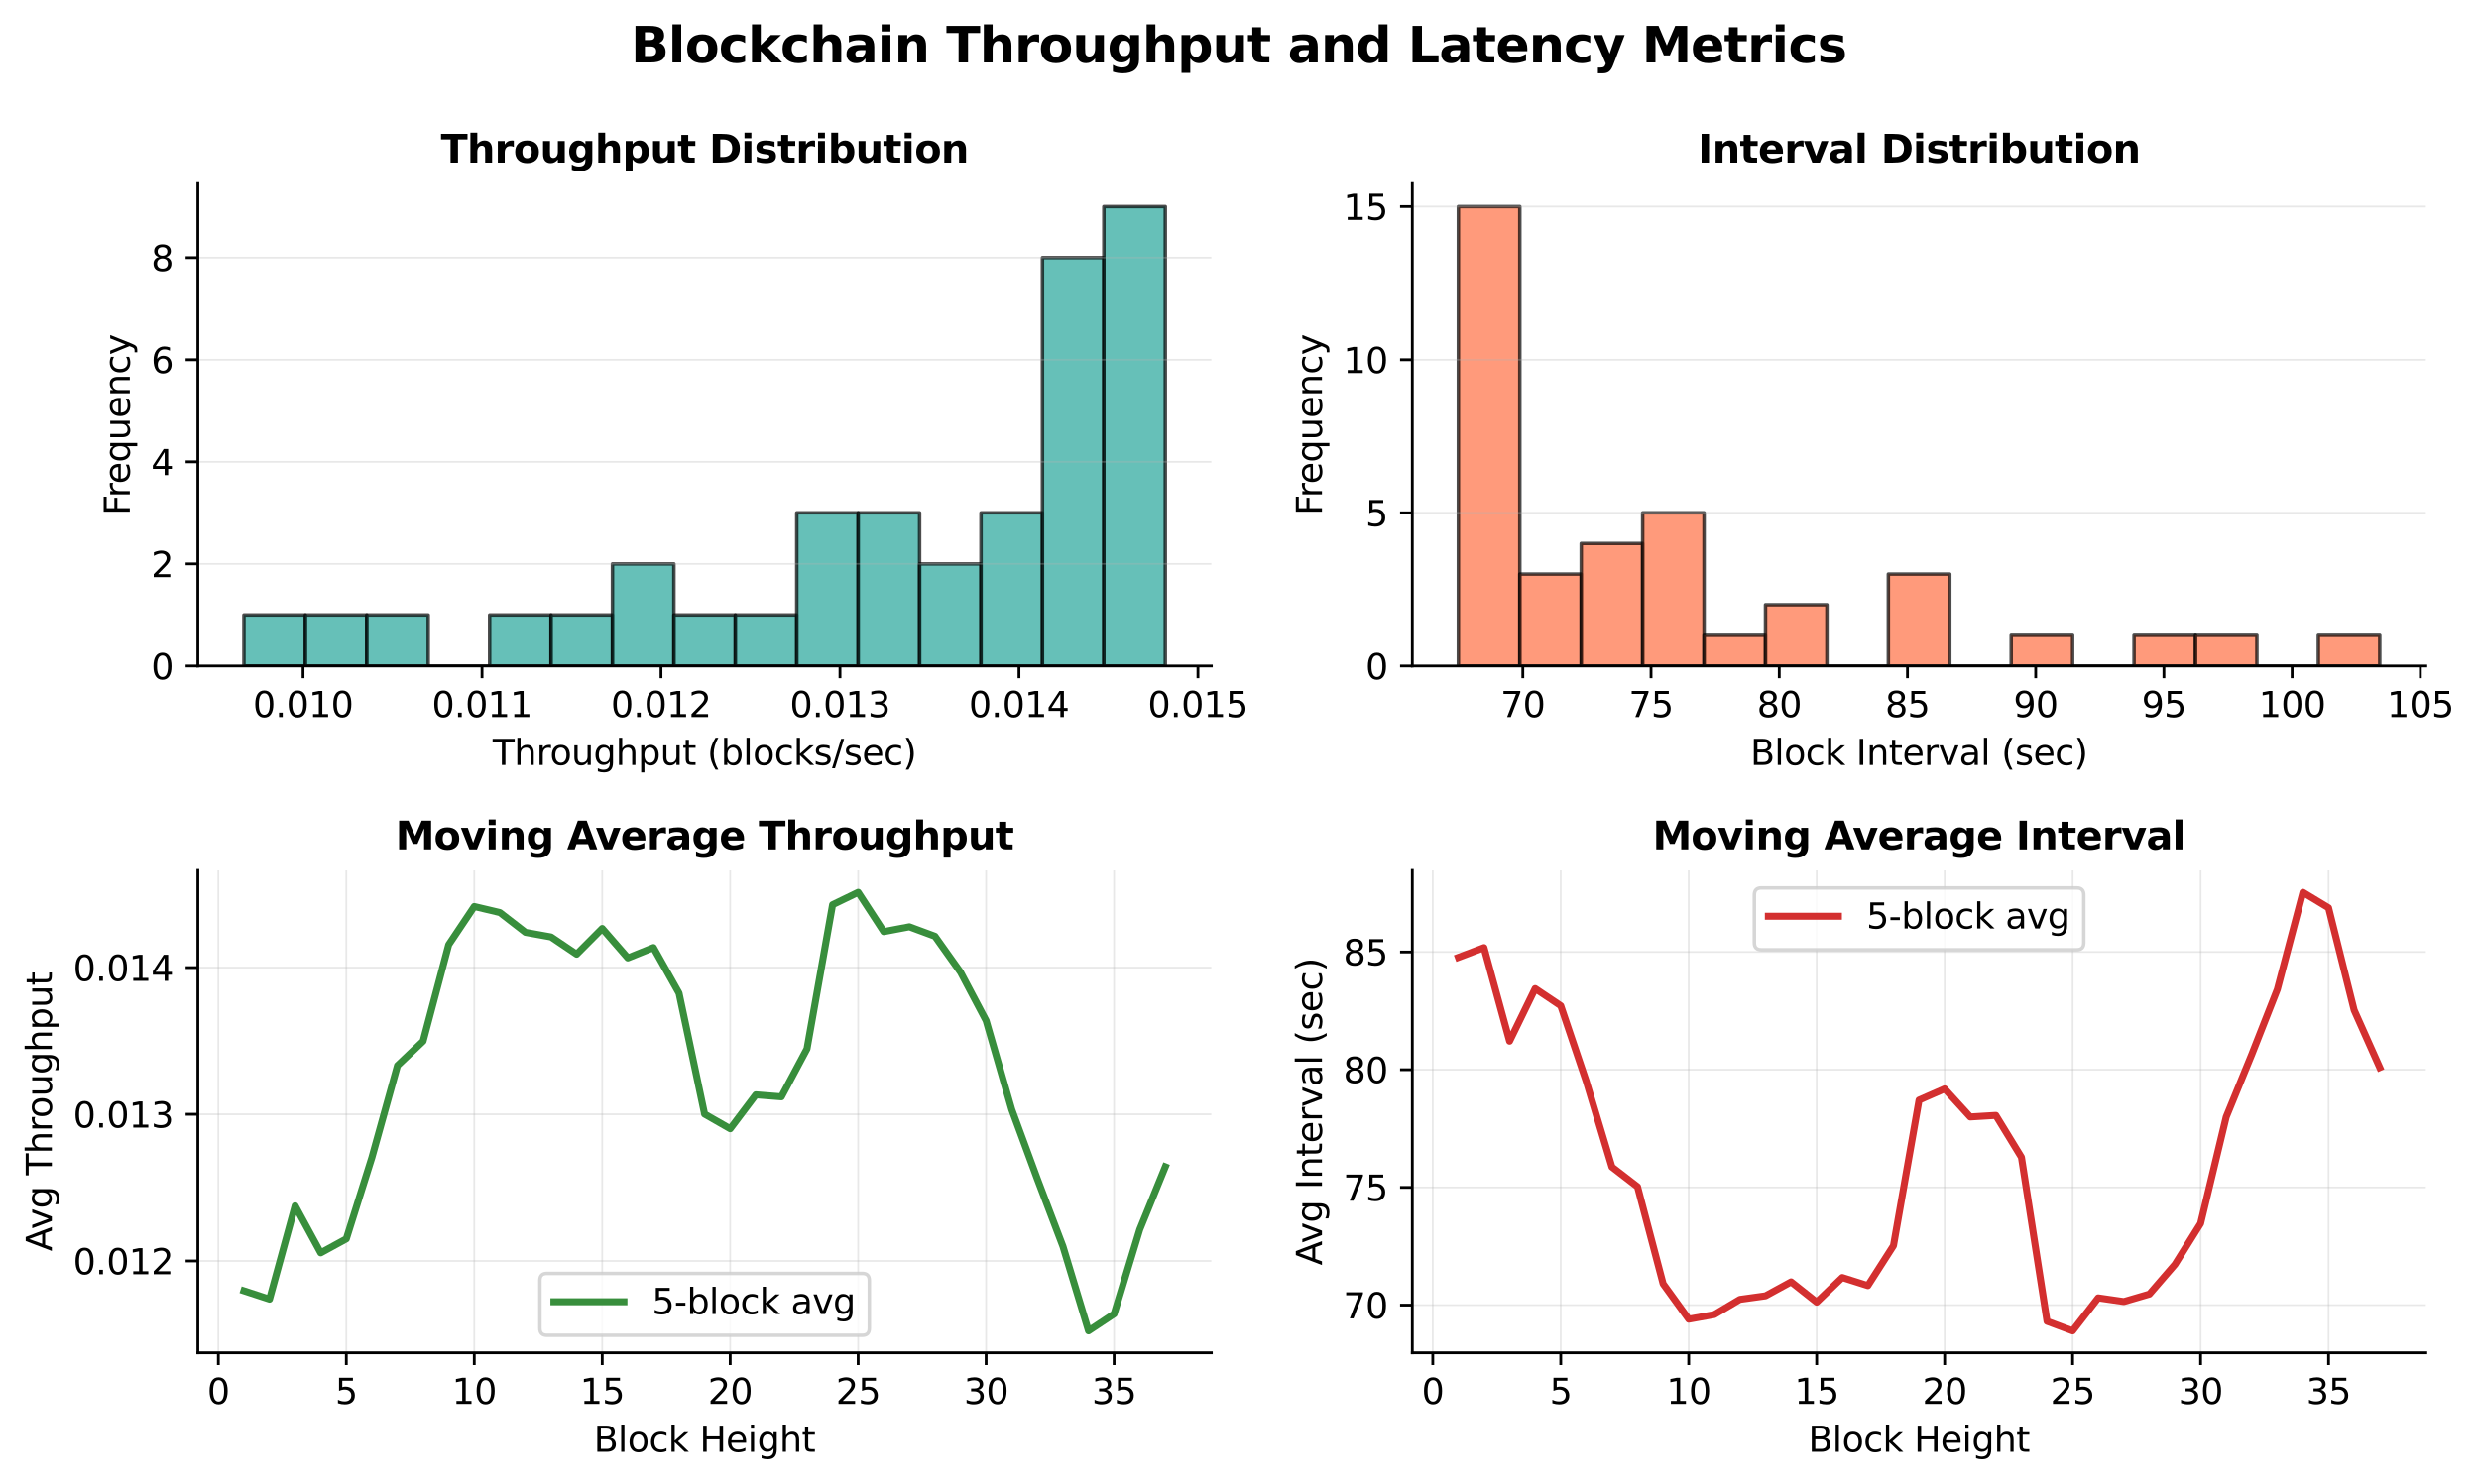 <?xml version="1.0" encoding="utf-8" standalone="no"?>
<!DOCTYPE svg PUBLIC "-//W3C//DTD SVG 1.1//EN"
  "http://www.w3.org/Graphics/SVG/1.1/DTD/svg11.dtd">
<svg xmlns:xlink="http://www.w3.org/1999/xlink" width="707.956pt" height="423.996pt" viewBox="0 0 707.956 423.996" xmlns="http://www.w3.org/2000/svg" version="1.1">
 <defs>
  <style type="text/css">*{stroke-linejoin: round; stroke-linecap: butt}</style>
 </defs>
 <g id="figure_1">
  <g id="patch_1">
   <path d="M 0 423.996 
L 707.956 423.996 
L 707.956 0 
L 0 0 
z
" style="fill: #ffffff"/>
  </g>
  <g id="axes_1">
   <g id="patch_2">
    <path d="M 56.506 190.24 
L 345.943 190.24 
L 345.943 52.44 
L 56.506 52.44 
z
" style="fill: #ffffff"/>
   </g>
   <g id="patch_3">
    <path d="M 69.662 190.24 
L 87.204 190.24 
L 87.204 175.658 
L 69.662 175.658 
z
" clip-path="url(#p9f6d991c1d)" style="fill: #26a69a; opacity: 0.7; stroke: #000000; stroke-linejoin: miter"/>
   </g>
   <g id="patch_4">
    <path d="M 87.204 190.24 
L 104.746 190.24 
L 104.746 175.658 
L 87.204 175.658 
z
" clip-path="url(#p9f6d991c1d)" style="fill: #26a69a; opacity: 0.7; stroke: #000000; stroke-linejoin: miter"/>
   </g>
   <g id="patch_5">
    <path d="M 104.746 190.24 
L 122.287 190.24 
L 122.287 175.658 
L 104.746 175.658 
z
" clip-path="url(#p9f6d991c1d)" style="fill: #26a69a; opacity: 0.7; stroke: #000000; stroke-linejoin: miter"/>
   </g>
   <g id="patch_6">
    <path d="M 122.287 190.24 
L 139.829 190.24 
L 139.829 190.24 
L 122.287 190.24 
z
" clip-path="url(#p9f6d991c1d)" style="fill: #26a69a; opacity: 0.7; stroke: #000000; stroke-linejoin: miter"/>
   </g>
   <g id="patch_7">
    <path d="M 139.829 190.24 
L 157.371 190.24 
L 157.371 175.658 
L 139.829 175.658 
z
" clip-path="url(#p9f6d991c1d)" style="fill: #26a69a; opacity: 0.7; stroke: #000000; stroke-linejoin: miter"/>
   </g>
   <g id="patch_8">
    <path d="M 157.371 190.24 
L 174.912 190.24 
L 174.912 175.658 
L 157.371 175.658 
z
" clip-path="url(#p9f6d991c1d)" style="fill: #26a69a; opacity: 0.7; stroke: #000000; stroke-linejoin: miter"/>
   </g>
   <g id="patch_9">
    <path d="M 174.912 190.24 
L 192.454 190.24 
L 192.454 161.076 
L 174.912 161.076 
z
" clip-path="url(#p9f6d991c1d)" style="fill: #26a69a; opacity: 0.7; stroke: #000000; stroke-linejoin: miter"/>
   </g>
   <g id="patch_10">
    <path d="M 192.454 190.24 
L 209.996 190.24 
L 209.996 175.658 
L 192.454 175.658 
z
" clip-path="url(#p9f6d991c1d)" style="fill: #26a69a; opacity: 0.7; stroke: #000000; stroke-linejoin: miter"/>
   </g>
   <g id="patch_11">
    <path d="M 209.996 190.24 
L 227.537 190.24 
L 227.537 175.658 
L 209.996 175.658 
z
" clip-path="url(#p9f6d991c1d)" style="fill: #26a69a; opacity: 0.7; stroke: #000000; stroke-linejoin: miter"/>
   </g>
   <g id="patch_12">
    <path d="M 227.537 190.24 
L 245.079 190.24 
L 245.079 146.494 
L 227.537 146.494 
z
" clip-path="url(#p9f6d991c1d)" style="fill: #26a69a; opacity: 0.7; stroke: #000000; stroke-linejoin: miter"/>
   </g>
   <g id="patch_13">
    <path d="M 245.079 190.24 
L 262.621 190.24 
L 262.621 146.494 
L 245.079 146.494 
z
" clip-path="url(#p9f6d991c1d)" style="fill: #26a69a; opacity: 0.7; stroke: #000000; stroke-linejoin: miter"/>
   </g>
   <g id="patch_14">
    <path d="M 262.621 190.24 
L 280.162 190.24 
L 280.162 161.076 
L 262.621 161.076 
z
" clip-path="url(#p9f6d991c1d)" style="fill: #26a69a; opacity: 0.7; stroke: #000000; stroke-linejoin: miter"/>
   </g>
   <g id="patch_15">
    <path d="M 280.162 190.24 
L 297.704 190.24 
L 297.704 146.494 
L 280.162 146.494 
z
" clip-path="url(#p9f6d991c1d)" style="fill: #26a69a; opacity: 0.7; stroke: #000000; stroke-linejoin: miter"/>
   </g>
   <g id="patch_16">
    <path d="M 297.704 190.24 
L 315.245 190.24 
L 315.245 73.584 
L 297.704 73.584 
z
" clip-path="url(#p9f6d991c1d)" style="fill: #26a69a; opacity: 0.7; stroke: #000000; stroke-linejoin: miter"/>
   </g>
   <g id="patch_17">
    <path d="M 315.245 190.24 
L 332.787 190.24 
L 332.787 59.002 
L 315.245 59.002 
z
" clip-path="url(#p9f6d991c1d)" style="fill: #26a69a; opacity: 0.7; stroke: #000000; stroke-linejoin: miter"/>
   </g>
   <g id="matplotlib.axis_1">
    <g id="xtick_1">
     <g id="line2d_1">
      <defs>
       <path id="mbe982afe70" d="M 0 0 
L 0 3.5 
" style="stroke: #000000; stroke-width: 0.8"/>
      </defs>
      <g>
       <use xlink:href="#mbe982afe70" x="86.546" y="190.24" style="stroke: #000000; stroke-width: 0.8"/>
      </g>
     </g>
     <g id="text_1">
      <!-- 0.010 -->
      <g transform="translate(72.231 204.838) scale(0.1 -0.1)">
       <defs>
        <path id="DejaVuSans-30" d="M 2034 4250 
Q 1547 4250 1301 3770 
Q 1056 3291 1056 2328 
Q 1056 1369 1301 889 
Q 1547 409 2034 409 
Q 2525 409 2770 889 
Q 3016 1369 3016 2328 
Q 3016 3291 2770 3770 
Q 2525 4250 2034 4250 
z
M 2034 4750 
Q 2819 4750 3233 4129 
Q 3647 3509 3647 2328 
Q 3647 1150 3233 529 
Q 2819 -91 2034 -91 
Q 1250 -91 836 529 
Q 422 1150 422 2328 
Q 422 3509 836 4129 
Q 1250 4750 2034 4750 
z
" transform="scale(0.016)"/>
        <path id="DejaVuSans-2e" d="M 684 794 
L 1344 794 
L 1344 0 
L 684 0 
L 684 794 
z
" transform="scale(0.016)"/>
        <path id="DejaVuSans-31" d="M 794 531 
L 1825 531 
L 1825 4091 
L 703 3866 
L 703 4441 
L 1819 4666 
L 2450 4666 
L 2450 531 
L 3481 531 
L 3481 0 
L 794 0 
L 794 531 
z
" transform="scale(0.016)"/>
       </defs>
       <use xlink:href="#DejaVuSans-30"/>
       <use xlink:href="#DejaVuSans-2e" x="63.623"/>
       <use xlink:href="#DejaVuSans-30" x="95.41"/>
       <use xlink:href="#DejaVuSans-31" x="159.033"/>
       <use xlink:href="#DejaVuSans-30" x="222.656"/>
      </g>
     </g>
    </g>
    <g id="xtick_2">
     <g id="line2d_2">
      <g>
       <use xlink:href="#mbe982afe70" x="137.659" y="190.24" style="stroke: #000000; stroke-width: 0.8"/>
      </g>
     </g>
     <g id="text_2">
      <!-- 0.011 -->
      <g transform="translate(123.345 204.838) scale(0.1 -0.1)">
       <use xlink:href="#DejaVuSans-30"/>
       <use xlink:href="#DejaVuSans-2e" x="63.623"/>
       <use xlink:href="#DejaVuSans-30" x="95.41"/>
       <use xlink:href="#DejaVuSans-31" x="159.033"/>
       <use xlink:href="#DejaVuSans-31" x="222.656"/>
      </g>
     </g>
    </g>
    <g id="xtick_3">
     <g id="line2d_3">
      <g>
       <use xlink:href="#mbe982afe70" x="188.773" y="190.24" style="stroke: #000000; stroke-width: 0.8"/>
      </g>
     </g>
     <g id="text_3">
      <!-- 0.012 -->
      <g transform="translate(174.459 204.838) scale(0.1 -0.1)">
       <defs>
        <path id="DejaVuSans-32" d="M 1228 531 
L 3431 531 
L 3431 0 
L 469 0 
L 469 531 
Q 828 903 1448 1529 
Q 2069 2156 2228 2338 
Q 2531 2678 2651 2914 
Q 2772 3150 2772 3378 
Q 2772 3750 2511 3984 
Q 2250 4219 1831 4219 
Q 1534 4219 1204 4116 
Q 875 4013 500 3803 
L 500 4441 
Q 881 4594 1212 4672 
Q 1544 4750 1819 4750 
Q 2544 4750 2975 4387 
Q 3406 4025 3406 3419 
Q 3406 3131 3298 2873 
Q 3191 2616 2906 2266 
Q 2828 2175 2409 1742 
Q 1991 1309 1228 531 
z
" transform="scale(0.016)"/>
       </defs>
       <use xlink:href="#DejaVuSans-30"/>
       <use xlink:href="#DejaVuSans-2e" x="63.623"/>
       <use xlink:href="#DejaVuSans-30" x="95.41"/>
       <use xlink:href="#DejaVuSans-31" x="159.033"/>
       <use xlink:href="#DejaVuSans-32" x="222.656"/>
      </g>
     </g>
    </g>
    <g id="xtick_4">
     <g id="line2d_4">
      <g>
       <use xlink:href="#mbe982afe70" x="239.886" y="190.24" style="stroke: #000000; stroke-width: 0.8"/>
      </g>
     </g>
     <g id="text_4">
      <!-- 0.013 -->
      <g transform="translate(225.572 204.838) scale(0.1 -0.1)">
       <defs>
        <path id="DejaVuSans-33" d="M 2597 2516 
Q 3050 2419 3304 2112 
Q 3559 1806 3559 1356 
Q 3559 666 3084 287 
Q 2609 -91 1734 -91 
Q 1441 -91 1130 -33 
Q 819 25 488 141 
L 488 750 
Q 750 597 1062 519 
Q 1375 441 1716 441 
Q 2309 441 2620 675 
Q 2931 909 2931 1356 
Q 2931 1769 2642 2001 
Q 2353 2234 1838 2234 
L 1294 2234 
L 1294 2753 
L 1863 2753 
Q 2328 2753 2575 2939 
Q 2822 3125 2822 3475 
Q 2822 3834 2567 4026 
Q 2313 4219 1838 4219 
Q 1578 4219 1281 4162 
Q 984 4106 628 3988 
L 628 4550 
Q 988 4650 1302 4700 
Q 1616 4750 1894 4750 
Q 2613 4750 3031 4423 
Q 3450 4097 3450 3541 
Q 3450 3153 3228 2886 
Q 3006 2619 2597 2516 
z
" transform="scale(0.016)"/>
       </defs>
       <use xlink:href="#DejaVuSans-30"/>
       <use xlink:href="#DejaVuSans-2e" x="63.623"/>
       <use xlink:href="#DejaVuSans-30" x="95.41"/>
       <use xlink:href="#DejaVuSans-31" x="159.033"/>
       <use xlink:href="#DejaVuSans-33" x="222.656"/>
      </g>
     </g>
    </g>
    <g id="xtick_5">
     <g id="line2d_5">
      <g>
       <use xlink:href="#mbe982afe70" x="291" y="190.24" style="stroke: #000000; stroke-width: 0.8"/>
      </g>
     </g>
     <g id="text_5">
      <!-- 0.014 -->
      <g transform="translate(276.686 204.838) scale(0.1 -0.1)">
       <defs>
        <path id="DejaVuSans-34" d="M 2419 4116 
L 825 1625 
L 2419 1625 
L 2419 4116 
z
M 2253 4666 
L 3047 4666 
L 3047 1625 
L 3713 1625 
L 3713 1100 
L 3047 1100 
L 3047 0 
L 2419 0 
L 2419 1100 
L 313 1100 
L 313 1709 
L 2253 4666 
z
" transform="scale(0.016)"/>
       </defs>
       <use xlink:href="#DejaVuSans-30"/>
       <use xlink:href="#DejaVuSans-2e" x="63.623"/>
       <use xlink:href="#DejaVuSans-30" x="95.41"/>
       <use xlink:href="#DejaVuSans-31" x="159.033"/>
       <use xlink:href="#DejaVuSans-34" x="222.656"/>
      </g>
     </g>
    </g>
    <g id="xtick_6">
     <g id="line2d_6">
      <g>
       <use xlink:href="#mbe982afe70" x="342.113" y="190.24" style="stroke: #000000; stroke-width: 0.8"/>
      </g>
     </g>
     <g id="text_6">
      <!-- 0.015 -->
      <g transform="translate(327.799 204.838) scale(0.1 -0.1)">
       <defs>
        <path id="DejaVuSans-35" d="M 691 4666 
L 3169 4666 
L 3169 4134 
L 1269 4134 
L 1269 2991 
Q 1406 3038 1543 3061 
Q 1681 3084 1819 3084 
Q 2600 3084 3056 2656 
Q 3513 2228 3513 1497 
Q 3513 744 3044 326 
Q 2575 -91 1722 -91 
Q 1428 -91 1123 -41 
Q 819 9 494 109 
L 494 744 
Q 775 591 1075 516 
Q 1375 441 1709 441 
Q 2250 441 2565 725 
Q 2881 1009 2881 1497 
Q 2881 1984 2565 2268 
Q 2250 2553 1709 2553 
Q 1456 2553 1204 2497 
Q 953 2441 691 2322 
L 691 4666 
z
" transform="scale(0.016)"/>
       </defs>
       <use xlink:href="#DejaVuSans-30"/>
       <use xlink:href="#DejaVuSans-2e" x="63.623"/>
       <use xlink:href="#DejaVuSans-30" x="95.41"/>
       <use xlink:href="#DejaVuSans-31" x="159.033"/>
       <use xlink:href="#DejaVuSans-35" x="222.656"/>
      </g>
     </g>
    </g>
    <g id="text_7">
     <!-- Throughput (blocks/sec) -->
     <g transform="translate(140.708 218.517) scale(0.1 -0.1)">
      <defs>
       <path id="DejaVuSans-54" d="M -19 4666 
L 3928 4666 
L 3928 4134 
L 2272 4134 
L 2272 0 
L 1638 0 
L 1638 4134 
L -19 4134 
L -19 4666 
z
" transform="scale(0.016)"/>
       <path id="DejaVuSans-68" d="M 3513 2113 
L 3513 0 
L 2938 0 
L 2938 2094 
Q 2938 2591 2744 2837 
Q 2550 3084 2163 3084 
Q 1697 3084 1428 2787 
Q 1159 2491 1159 1978 
L 1159 0 
L 581 0 
L 581 4863 
L 1159 4863 
L 1159 2956 
Q 1366 3272 1645 3428 
Q 1925 3584 2291 3584 
Q 2894 3584 3203 3211 
Q 3513 2838 3513 2113 
z
" transform="scale(0.016)"/>
       <path id="DejaVuSans-72" d="M 2631 2963 
Q 2534 3019 2420 3045 
Q 2306 3072 2169 3072 
Q 1681 3072 1420 2755 
Q 1159 2438 1159 1844 
L 1159 0 
L 581 0 
L 581 3500 
L 1159 3500 
L 1159 2956 
Q 1341 3275 1631 3429 
Q 1922 3584 2338 3584 
Q 2397 3584 2469 3576 
Q 2541 3569 2628 3553 
L 2631 2963 
z
" transform="scale(0.016)"/>
       <path id="DejaVuSans-6f" d="M 1959 3097 
Q 1497 3097 1228 2736 
Q 959 2375 959 1747 
Q 959 1119 1226 758 
Q 1494 397 1959 397 
Q 2419 397 2687 759 
Q 2956 1122 2956 1747 
Q 2956 2369 2687 2733 
Q 2419 3097 1959 3097 
z
M 1959 3584 
Q 2709 3584 3137 3096 
Q 3566 2609 3566 1747 
Q 3566 888 3137 398 
Q 2709 -91 1959 -91 
Q 1206 -91 779 398 
Q 353 888 353 1747 
Q 353 2609 779 3096 
Q 1206 3584 1959 3584 
z
" transform="scale(0.016)"/>
       <path id="DejaVuSans-75" d="M 544 1381 
L 544 3500 
L 1119 3500 
L 1119 1403 
Q 1119 906 1312 657 
Q 1506 409 1894 409 
Q 2359 409 2629 706 
Q 2900 1003 2900 1516 
L 2900 3500 
L 3475 3500 
L 3475 0 
L 2900 0 
L 2900 538 
Q 2691 219 2414 64 
Q 2138 -91 1772 -91 
Q 1169 -91 856 284 
Q 544 659 544 1381 
z
M 1991 3584 
L 1991 3584 
z
" transform="scale(0.016)"/>
       <path id="DejaVuSans-67" d="M 2906 1791 
Q 2906 2416 2648 2759 
Q 2391 3103 1925 3103 
Q 1463 3103 1205 2759 
Q 947 2416 947 1791 
Q 947 1169 1205 825 
Q 1463 481 1925 481 
Q 2391 481 2648 825 
Q 2906 1169 2906 1791 
z
M 3481 434 
Q 3481 -459 3084 -895 
Q 2688 -1331 1869 -1331 
Q 1566 -1331 1297 -1286 
Q 1028 -1241 775 -1147 
L 775 -588 
Q 1028 -725 1275 -790 
Q 1522 -856 1778 -856 
Q 2344 -856 2625 -561 
Q 2906 -266 2906 331 
L 2906 616 
Q 2728 306 2450 153 
Q 2172 0 1784 0 
Q 1141 0 747 490 
Q 353 981 353 1791 
Q 353 2603 747 3093 
Q 1141 3584 1784 3584 
Q 2172 3584 2450 3431 
Q 2728 3278 2906 2969 
L 2906 3500 
L 3481 3500 
L 3481 434 
z
" transform="scale(0.016)"/>
       <path id="DejaVuSans-70" d="M 1159 525 
L 1159 -1331 
L 581 -1331 
L 581 3500 
L 1159 3500 
L 1159 2969 
Q 1341 3281 1617 3432 
Q 1894 3584 2278 3584 
Q 2916 3584 3314 3078 
Q 3713 2572 3713 1747 
Q 3713 922 3314 415 
Q 2916 -91 2278 -91 
Q 1894 -91 1617 61 
Q 1341 213 1159 525 
z
M 3116 1747 
Q 3116 2381 2855 2742 
Q 2594 3103 2138 3103 
Q 1681 3103 1420 2742 
Q 1159 2381 1159 1747 
Q 1159 1113 1420 752 
Q 1681 391 2138 391 
Q 2594 391 2855 752 
Q 3116 1113 3116 1747 
z
" transform="scale(0.016)"/>
       <path id="DejaVuSans-74" d="M 1172 4494 
L 1172 3500 
L 2356 3500 
L 2356 3053 
L 1172 3053 
L 1172 1153 
Q 1172 725 1289 603 
Q 1406 481 1766 481 
L 2356 481 
L 2356 0 
L 1766 0 
Q 1100 0 847 248 
Q 594 497 594 1153 
L 594 3053 
L 172 3053 
L 172 3500 
L 594 3500 
L 594 4494 
L 1172 4494 
z
" transform="scale(0.016)"/>
       <path id="DejaVuSans-20" transform="scale(0.016)"/>
       <path id="DejaVuSans-28" d="M 1984 4856 
Q 1566 4138 1362 3434 
Q 1159 2731 1159 2009 
Q 1159 1288 1364 580 
Q 1569 -128 1984 -844 
L 1484 -844 
Q 1016 -109 783 600 
Q 550 1309 550 2009 
Q 550 2706 781 3412 
Q 1013 4119 1484 4856 
L 1984 4856 
z
" transform="scale(0.016)"/>
       <path id="DejaVuSans-62" d="M 3116 1747 
Q 3116 2381 2855 2742 
Q 2594 3103 2138 3103 
Q 1681 3103 1420 2742 
Q 1159 2381 1159 1747 
Q 1159 1113 1420 752 
Q 1681 391 2138 391 
Q 2594 391 2855 752 
Q 3116 1113 3116 1747 
z
M 1159 2969 
Q 1341 3281 1617 3432 
Q 1894 3584 2278 3584 
Q 2916 3584 3314 3078 
Q 3713 2572 3713 1747 
Q 3713 922 3314 415 
Q 2916 -91 2278 -91 
Q 1894 -91 1617 61 
Q 1341 213 1159 525 
L 1159 0 
L 581 0 
L 581 4863 
L 1159 4863 
L 1159 2969 
z
" transform="scale(0.016)"/>
       <path id="DejaVuSans-6c" d="M 603 4863 
L 1178 4863 
L 1178 0 
L 603 0 
L 603 4863 
z
" transform="scale(0.016)"/>
       <path id="DejaVuSans-63" d="M 3122 3366 
L 3122 2828 
Q 2878 2963 2633 3030 
Q 2388 3097 2138 3097 
Q 1578 3097 1268 2742 
Q 959 2388 959 1747 
Q 959 1106 1268 751 
Q 1578 397 2138 397 
Q 2388 397 2633 464 
Q 2878 531 3122 666 
L 3122 134 
Q 2881 22 2623 -34 
Q 2366 -91 2075 -91 
Q 1284 -91 818 406 
Q 353 903 353 1747 
Q 353 2603 823 3093 
Q 1294 3584 2113 3584 
Q 2378 3584 2631 3529 
Q 2884 3475 3122 3366 
z
" transform="scale(0.016)"/>
       <path id="DejaVuSans-6b" d="M 581 4863 
L 1159 4863 
L 1159 1991 
L 2875 3500 
L 3609 3500 
L 1753 1863 
L 3688 0 
L 2938 0 
L 1159 1709 
L 1159 0 
L 581 0 
L 581 4863 
z
" transform="scale(0.016)"/>
       <path id="DejaVuSans-73" d="M 2834 3397 
L 2834 2853 
Q 2591 2978 2328 3040 
Q 2066 3103 1784 3103 
Q 1356 3103 1142 2972 
Q 928 2841 928 2578 
Q 928 2378 1081 2264 
Q 1234 2150 1697 2047 
L 1894 2003 
Q 2506 1872 2764 1633 
Q 3022 1394 3022 966 
Q 3022 478 2636 193 
Q 2250 -91 1575 -91 
Q 1294 -91 989 -36 
Q 684 19 347 128 
L 347 722 
Q 666 556 975 473 
Q 1284 391 1588 391 
Q 1994 391 2212 530 
Q 2431 669 2431 922 
Q 2431 1156 2273 1281 
Q 2116 1406 1581 1522 
L 1381 1569 
Q 847 1681 609 1914 
Q 372 2147 372 2553 
Q 372 3047 722 3315 
Q 1072 3584 1716 3584 
Q 2034 3584 2315 3537 
Q 2597 3491 2834 3397 
z
" transform="scale(0.016)"/>
       <path id="DejaVuSans-2f" d="M 1625 4666 
L 2156 4666 
L 531 -594 
L 0 -594 
L 1625 4666 
z
" transform="scale(0.016)"/>
       <path id="DejaVuSans-65" d="M 3597 1894 
L 3597 1613 
L 953 1613 
Q 991 1019 1311 708 
Q 1631 397 2203 397 
Q 2534 397 2845 478 
Q 3156 559 3463 722 
L 3463 178 
Q 3153 47 2828 -22 
Q 2503 -91 2169 -91 
Q 1331 -91 842 396 
Q 353 884 353 1716 
Q 353 2575 817 3079 
Q 1281 3584 2069 3584 
Q 2775 3584 3186 3129 
Q 3597 2675 3597 1894 
z
M 3022 2063 
Q 3016 2534 2758 2815 
Q 2500 3097 2075 3097 
Q 1594 3097 1305 2825 
Q 1016 2553 972 2059 
L 3022 2063 
z
" transform="scale(0.016)"/>
       <path id="DejaVuSans-29" d="M 513 4856 
L 1013 4856 
Q 1481 4119 1714 3412 
Q 1947 2706 1947 2009 
Q 1947 1309 1714 600 
Q 1481 -109 1013 -844 
L 513 -844 
Q 928 -128 1133 580 
Q 1338 1288 1338 2009 
Q 1338 2731 1133 3434 
Q 928 4138 513 4856 
z
" transform="scale(0.016)"/>
      </defs>
      <use xlink:href="#DejaVuSans-54"/>
      <use xlink:href="#DejaVuSans-68" x="61.084"/>
      <use xlink:href="#DejaVuSans-72" x="124.463"/>
      <use xlink:href="#DejaVuSans-6f" x="163.326"/>
      <use xlink:href="#DejaVuSans-75" x="224.508"/>
      <use xlink:href="#DejaVuSans-67" x="287.887"/>
      <use xlink:href="#DejaVuSans-68" x="351.363"/>
      <use xlink:href="#DejaVuSans-70" x="414.742"/>
      <use xlink:href="#DejaVuSans-75" x="478.219"/>
      <use xlink:href="#DejaVuSans-74" x="541.598"/>
      <use xlink:href="#DejaVuSans-20" x="580.807"/>
      <use xlink:href="#DejaVuSans-28" x="612.594"/>
      <use xlink:href="#DejaVuSans-62" x="651.607"/>
      <use xlink:href="#DejaVuSans-6c" x="715.084"/>
      <use xlink:href="#DejaVuSans-6f" x="742.867"/>
      <use xlink:href="#DejaVuSans-63" x="804.049"/>
      <use xlink:href="#DejaVuSans-6b" x="859.029"/>
      <use xlink:href="#DejaVuSans-73" x="916.939"/>
      <use xlink:href="#DejaVuSans-2f" x="969.039"/>
      <use xlink:href="#DejaVuSans-73" x="1002.73"/>
      <use xlink:href="#DejaVuSans-65" x="1054.83"/>
      <use xlink:href="#DejaVuSans-63" x="1116.354"/>
      <use xlink:href="#DejaVuSans-29" x="1171.334"/>
     </g>
    </g>
   </g>
   <g id="matplotlib.axis_2">
    <g id="ytick_1">
     <g id="line2d_7">
      <path d="M 56.506 190.24 
L 345.943 190.24 
" clip-path="url(#p9f6d991c1d)" style="fill: none; stroke: #b0b0b0; stroke-opacity: 0.3; stroke-width: 0.5; stroke-linecap: square"/>
     </g>
     <g id="line2d_8">
      <defs>
       <path id="ma3b3cd3985" d="M 0 0 
L -3.5 0 
" style="stroke: #000000; stroke-width: 0.8"/>
      </defs>
      <g>
       <use xlink:href="#ma3b3cd3985" x="56.506" y="190.24" style="stroke: #000000; stroke-width: 0.8"/>
      </g>
     </g>
     <g id="text_8">
      <!-- 0 -->
      <g transform="translate(43.144 194.039) scale(0.1 -0.1)">
       <use xlink:href="#DejaVuSans-30"/>
      </g>
     </g>
    </g>
    <g id="ytick_2">
     <g id="line2d_9">
      <path d="M 56.506 161.076 
L 345.943 161.076 
" clip-path="url(#p9f6d991c1d)" style="fill: none; stroke: #b0b0b0; stroke-opacity: 0.3; stroke-width: 0.5; stroke-linecap: square"/>
     </g>
     <g id="line2d_10">
      <g>
       <use xlink:href="#ma3b3cd3985" x="56.506" y="161.076" style="stroke: #000000; stroke-width: 0.8"/>
      </g>
     </g>
     <g id="text_9">
      <!-- 2 -->
      <g transform="translate(43.144 164.875) scale(0.1 -0.1)">
       <use xlink:href="#DejaVuSans-32"/>
      </g>
     </g>
    </g>
    <g id="ytick_3">
     <g id="line2d_11">
      <path d="M 56.506 131.912 
L 345.943 131.912 
" clip-path="url(#p9f6d991c1d)" style="fill: none; stroke: #b0b0b0; stroke-opacity: 0.3; stroke-width: 0.5; stroke-linecap: square"/>
     </g>
     <g id="line2d_12">
      <g>
       <use xlink:href="#ma3b3cd3985" x="56.506" y="131.912" style="stroke: #000000; stroke-width: 0.8"/>
      </g>
     </g>
     <g id="text_10">
      <!-- 4 -->
      <g transform="translate(43.144 135.711) scale(0.1 -0.1)">
       <use xlink:href="#DejaVuSans-34"/>
      </g>
     </g>
    </g>
    <g id="ytick_4">
     <g id="line2d_13">
      <path d="M 56.506 102.748 
L 345.943 102.748 
" clip-path="url(#p9f6d991c1d)" style="fill: none; stroke: #b0b0b0; stroke-opacity: 0.3; stroke-width: 0.5; stroke-linecap: square"/>
     </g>
     <g id="line2d_14">
      <g>
       <use xlink:href="#ma3b3cd3985" x="56.506" y="102.748" style="stroke: #000000; stroke-width: 0.8"/>
      </g>
     </g>
     <g id="text_11">
      <!-- 6 -->
      <g transform="translate(43.144 106.547) scale(0.1 -0.1)">
       <defs>
        <path id="DejaVuSans-36" d="M 2113 2584 
Q 1688 2584 1439 2293 
Q 1191 2003 1191 1497 
Q 1191 994 1439 701 
Q 1688 409 2113 409 
Q 2538 409 2786 701 
Q 3034 994 3034 1497 
Q 3034 2003 2786 2293 
Q 2538 2584 2113 2584 
z
M 3366 4563 
L 3366 3988 
Q 3128 4100 2886 4159 
Q 2644 4219 2406 4219 
Q 1781 4219 1451 3797 
Q 1122 3375 1075 2522 
Q 1259 2794 1537 2939 
Q 1816 3084 2150 3084 
Q 2853 3084 3261 2657 
Q 3669 2231 3669 1497 
Q 3669 778 3244 343 
Q 2819 -91 2113 -91 
Q 1303 -91 875 529 
Q 447 1150 447 2328 
Q 447 3434 972 4092 
Q 1497 4750 2381 4750 
Q 2619 4750 2861 4703 
Q 3103 4656 3366 4563 
z
" transform="scale(0.016)"/>
       </defs>
       <use xlink:href="#DejaVuSans-36"/>
      </g>
     </g>
    </g>
    <g id="ytick_5">
     <g id="line2d_15">
      <path d="M 56.506 73.584 
L 345.943 73.584 
" clip-path="url(#p9f6d991c1d)" style="fill: none; stroke: #b0b0b0; stroke-opacity: 0.3; stroke-width: 0.5; stroke-linecap: square"/>
     </g>
     <g id="line2d_16">
      <g>
       <use xlink:href="#ma3b3cd3985" x="56.506" y="73.584" style="stroke: #000000; stroke-width: 0.8"/>
      </g>
     </g>
     <g id="text_12">
      <!-- 8 -->
      <g transform="translate(43.144 77.383) scale(0.1 -0.1)">
       <defs>
        <path id="DejaVuSans-38" d="M 2034 2216 
Q 1584 2216 1326 1975 
Q 1069 1734 1069 1313 
Q 1069 891 1326 650 
Q 1584 409 2034 409 
Q 2484 409 2743 651 
Q 3003 894 3003 1313 
Q 3003 1734 2745 1975 
Q 2488 2216 2034 2216 
z
M 1403 2484 
Q 997 2584 770 2862 
Q 544 3141 544 3541 
Q 544 4100 942 4425 
Q 1341 4750 2034 4750 
Q 2731 4750 3128 4425 
Q 3525 4100 3525 3541 
Q 3525 3141 3298 2862 
Q 3072 2584 2669 2484 
Q 3125 2378 3379 2068 
Q 3634 1759 3634 1313 
Q 3634 634 3220 271 
Q 2806 -91 2034 -91 
Q 1263 -91 848 271 
Q 434 634 434 1313 
Q 434 1759 690 2068 
Q 947 2378 1403 2484 
z
M 1172 3481 
Q 1172 3119 1398 2916 
Q 1625 2713 2034 2713 
Q 2441 2713 2670 2916 
Q 2900 3119 2900 3481 
Q 2900 3844 2670 4047 
Q 2441 4250 2034 4250 
Q 1625 4250 1398 4047 
Q 1172 3844 1172 3481 
z
" transform="scale(0.016)"/>
       </defs>
       <use xlink:href="#DejaVuSans-38"/>
      </g>
     </g>
    </g>
    <g id="text_13">
     <!-- Frequency -->
     <g transform="translate(37.064 147.17) rotate(-90) scale(0.1 -0.1)">
      <defs>
       <path id="DejaVuSans-46" d="M 628 4666 
L 3309 4666 
L 3309 4134 
L 1259 4134 
L 1259 2759 
L 3109 2759 
L 3109 2228 
L 1259 2228 
L 1259 0 
L 628 0 
L 628 4666 
z
" transform="scale(0.016)"/>
       <path id="DejaVuSans-71" d="M 947 1747 
Q 947 1113 1208 752 
Q 1469 391 1925 391 
Q 2381 391 2643 752 
Q 2906 1113 2906 1747 
Q 2906 2381 2643 2742 
Q 2381 3103 1925 3103 
Q 1469 3103 1208 2742 
Q 947 2381 947 1747 
z
M 2906 525 
Q 2725 213 2448 61 
Q 2172 -91 1784 -91 
Q 1150 -91 751 415 
Q 353 922 353 1747 
Q 353 2572 751 3078 
Q 1150 3584 1784 3584 
Q 2172 3584 2448 3432 
Q 2725 3281 2906 2969 
L 2906 3500 
L 3481 3500 
L 3481 -1331 
L 2906 -1331 
L 2906 525 
z
" transform="scale(0.016)"/>
       <path id="DejaVuSans-6e" d="M 3513 2113 
L 3513 0 
L 2938 0 
L 2938 2094 
Q 2938 2591 2744 2837 
Q 2550 3084 2163 3084 
Q 1697 3084 1428 2787 
Q 1159 2491 1159 1978 
L 1159 0 
L 581 0 
L 581 3500 
L 1159 3500 
L 1159 2956 
Q 1366 3272 1645 3428 
Q 1925 3584 2291 3584 
Q 2894 3584 3203 3211 
Q 3513 2838 3513 2113 
z
" transform="scale(0.016)"/>
       <path id="DejaVuSans-79" d="M 2059 -325 
Q 1816 -950 1584 -1140 
Q 1353 -1331 966 -1331 
L 506 -1331 
L 506 -850 
L 844 -850 
Q 1081 -850 1212 -737 
Q 1344 -625 1503 -206 
L 1606 56 
L 191 3500 
L 800 3500 
L 1894 763 
L 2988 3500 
L 3597 3500 
L 2059 -325 
z
" transform="scale(0.016)"/>
      </defs>
      <use xlink:href="#DejaVuSans-46"/>
      <use xlink:href="#DejaVuSans-72" x="50.27"/>
      <use xlink:href="#DejaVuSans-65" x="89.133"/>
      <use xlink:href="#DejaVuSans-71" x="150.656"/>
      <use xlink:href="#DejaVuSans-75" x="214.133"/>
      <use xlink:href="#DejaVuSans-65" x="277.512"/>
      <use xlink:href="#DejaVuSans-6e" x="339.035"/>
      <use xlink:href="#DejaVuSans-63" x="402.414"/>
      <use xlink:href="#DejaVuSans-79" x="457.395"/>
     </g>
    </g>
   </g>
   <g id="patch_18">
    <path d="M 56.506 190.24 
L 56.506 52.44 
" style="fill: none; stroke: #000000; stroke-width: 0.8; stroke-linejoin: miter; stroke-linecap: square"/>
   </g>
   <g id="patch_19">
    <path d="M 56.506 190.24 
L 345.943 190.24 
" style="fill: none; stroke: #000000; stroke-width: 0.8; stroke-linejoin: miter; stroke-linecap: square"/>
   </g>
   <g id="text_14">
    <!-- Throughput Distribution -->
    <g transform="translate(125.892 46.44) scale(0.11 -0.11)">
     <defs>
      <path id="DejaVuSans-Bold-54" d="M 31 4666 
L 4331 4666 
L 4331 3756 
L 2784 3756 
L 2784 0 
L 1581 0 
L 1581 3756 
L 31 3756 
L 31 4666 
z
" transform="scale(0.016)"/>
      <path id="DejaVuSans-Bold-68" d="M 4056 2131 
L 4056 0 
L 2931 0 
L 2931 347 
L 2931 1625 
Q 2931 2084 2911 2256 
Q 2891 2428 2841 2509 
Q 2775 2619 2662 2680 
Q 2550 2741 2406 2741 
Q 2056 2741 1856 2470 
Q 1656 2200 1656 1722 
L 1656 0 
L 538 0 
L 538 4863 
L 1656 4863 
L 1656 2988 
Q 1909 3294 2193 3439 
Q 2478 3584 2822 3584 
Q 3428 3584 3742 3212 
Q 4056 2841 4056 2131 
z
" transform="scale(0.016)"/>
      <path id="DejaVuSans-Bold-72" d="M 3138 2547 
Q 2991 2616 2845 2648 
Q 2700 2681 2553 2681 
Q 2122 2681 1889 2404 
Q 1656 2128 1656 1613 
L 1656 0 
L 538 0 
L 538 3500 
L 1656 3500 
L 1656 2925 
Q 1872 3269 2151 3426 
Q 2431 3584 2822 3584 
Q 2878 3584 2943 3579 
Q 3009 3575 3134 3559 
L 3138 2547 
z
" transform="scale(0.016)"/>
      <path id="DejaVuSans-Bold-6f" d="M 2203 2784 
Q 1831 2784 1636 2517 
Q 1441 2250 1441 1747 
Q 1441 1244 1636 976 
Q 1831 709 2203 709 
Q 2569 709 2762 976 
Q 2956 1244 2956 1747 
Q 2956 2250 2762 2517 
Q 2569 2784 2203 2784 
z
M 2203 3584 
Q 3106 3584 3614 3096 
Q 4122 2609 4122 1747 
Q 4122 884 3614 396 
Q 3106 -91 2203 -91 
Q 1297 -91 786 396 
Q 275 884 275 1747 
Q 275 2609 786 3096 
Q 1297 3584 2203 3584 
z
" transform="scale(0.016)"/>
      <path id="DejaVuSans-Bold-75" d="M 500 1363 
L 500 3500 
L 1625 3500 
L 1625 3150 
Q 1625 2866 1622 2436 
Q 1619 2006 1619 1863 
Q 1619 1441 1641 1255 
Q 1663 1069 1716 984 
Q 1784 875 1895 815 
Q 2006 756 2150 756 
Q 2500 756 2700 1025 
Q 2900 1294 2900 1772 
L 2900 3500 
L 4019 3500 
L 4019 0 
L 2900 0 
L 2900 506 
Q 2647 200 2364 54 
Q 2081 -91 1741 -91 
Q 1134 -91 817 281 
Q 500 653 500 1363 
z
" transform="scale(0.016)"/>
      <path id="DejaVuSans-Bold-67" d="M 2919 594 
Q 2688 288 2409 144 
Q 2131 0 1766 0 
Q 1125 0 706 504 
Q 288 1009 288 1791 
Q 288 2575 706 3076 
Q 1125 3578 1766 3578 
Q 2131 3578 2409 3434 
Q 2688 3291 2919 2981 
L 2919 3500 
L 4044 3500 
L 4044 353 
Q 4044 -491 3511 -936 
Q 2978 -1381 1966 -1381 
Q 1638 -1381 1331 -1331 
Q 1025 -1281 716 -1178 
L 716 -306 
Q 1009 -475 1290 -558 
Q 1572 -641 1856 -641 
Q 2406 -641 2662 -400 
Q 2919 -159 2919 353 
L 2919 594 
z
M 2181 2772 
Q 1834 2772 1640 2515 
Q 1447 2259 1447 1791 
Q 1447 1309 1634 1061 
Q 1822 813 2181 813 
Q 2531 813 2725 1069 
Q 2919 1325 2919 1791 
Q 2919 2259 2725 2515 
Q 2531 2772 2181 2772 
z
" transform="scale(0.016)"/>
      <path id="DejaVuSans-Bold-70" d="M 1656 506 
L 1656 -1331 
L 538 -1331 
L 538 3500 
L 1656 3500 
L 1656 2988 
Q 1888 3294 2169 3439 
Q 2450 3584 2816 3584 
Q 3463 3584 3878 3070 
Q 4294 2556 4294 1747 
Q 4294 938 3878 423 
Q 3463 -91 2816 -91 
Q 2450 -91 2169 54 
Q 1888 200 1656 506 
z
M 2400 2772 
Q 2041 2772 1848 2508 
Q 1656 2244 1656 1747 
Q 1656 1250 1848 986 
Q 2041 722 2400 722 
Q 2759 722 2948 984 
Q 3138 1247 3138 1747 
Q 3138 2247 2948 2509 
Q 2759 2772 2400 2772 
z
" transform="scale(0.016)"/>
      <path id="DejaVuSans-Bold-74" d="M 1759 4494 
L 1759 3500 
L 2913 3500 
L 2913 2700 
L 1759 2700 
L 1759 1216 
Q 1759 972 1856 886 
Q 1953 800 2241 800 
L 2816 800 
L 2816 0 
L 1856 0 
Q 1194 0 917 276 
Q 641 553 641 1216 
L 641 2700 
L 84 2700 
L 84 3500 
L 641 3500 
L 641 4494 
L 1759 4494 
z
" transform="scale(0.016)"/>
      <path id="DejaVuSans-Bold-20" transform="scale(0.016)"/>
      <path id="DejaVuSans-Bold-44" d="M 1791 3756 
L 1791 909 
L 2222 909 
Q 2959 909 3348 1275 
Q 3738 1641 3738 2338 
Q 3738 3031 3350 3393 
Q 2963 3756 2222 3756 
L 1791 3756 
z
M 588 4666 
L 1856 4666 
Q 2919 4666 3439 4514 
Q 3959 4363 4331 4000 
Q 4659 3684 4818 3271 
Q 4978 2859 4978 2338 
Q 4978 1809 4818 1395 
Q 4659 981 4331 666 
Q 3956 303 3431 151 
Q 2906 0 1856 0 
L 588 0 
L 588 4666 
z
" transform="scale(0.016)"/>
      <path id="DejaVuSans-Bold-69" d="M 538 3500 
L 1656 3500 
L 1656 0 
L 538 0 
L 538 3500 
z
M 538 4863 
L 1656 4863 
L 1656 3950 
L 538 3950 
L 538 4863 
z
" transform="scale(0.016)"/>
      <path id="DejaVuSans-Bold-73" d="M 3272 3391 
L 3272 2541 
Q 2913 2691 2578 2766 
Q 2244 2841 1947 2841 
Q 1628 2841 1473 2761 
Q 1319 2681 1319 2516 
Q 1319 2381 1436 2309 
Q 1553 2238 1856 2203 
L 2053 2175 
Q 2913 2066 3209 1816 
Q 3506 1566 3506 1031 
Q 3506 472 3093 190 
Q 2681 -91 1863 -91 
Q 1516 -91 1145 -36 
Q 775 19 384 128 
L 384 978 
Q 719 816 1070 734 
Q 1422 653 1784 653 
Q 2113 653 2278 743 
Q 2444 834 2444 1013 
Q 2444 1163 2330 1236 
Q 2216 1309 1875 1350 
L 1678 1375 
Q 931 1469 631 1722 
Q 331 1975 331 2491 
Q 331 3047 712 3315 
Q 1094 3584 1881 3584 
Q 2191 3584 2531 3537 
Q 2872 3491 3272 3391 
z
" transform="scale(0.016)"/>
      <path id="DejaVuSans-Bold-62" d="M 2400 722 
Q 2759 722 2948 984 
Q 3138 1247 3138 1747 
Q 3138 2247 2948 2509 
Q 2759 2772 2400 2772 
Q 2041 2772 1848 2508 
Q 1656 2244 1656 1747 
Q 1656 1250 1848 986 
Q 2041 722 2400 722 
z
M 1656 2988 
Q 1888 3294 2169 3439 
Q 2450 3584 2816 3584 
Q 3463 3584 3878 3070 
Q 4294 2556 4294 1747 
Q 4294 938 3878 423 
Q 3463 -91 2816 -91 
Q 2450 -91 2169 54 
Q 1888 200 1656 506 
L 1656 0 
L 538 0 
L 538 4863 
L 1656 4863 
L 1656 2988 
z
" transform="scale(0.016)"/>
      <path id="DejaVuSans-Bold-6e" d="M 4056 2131 
L 4056 0 
L 2931 0 
L 2931 347 
L 2931 1631 
Q 2931 2084 2911 2256 
Q 2891 2428 2841 2509 
Q 2775 2619 2662 2680 
Q 2550 2741 2406 2741 
Q 2056 2741 1856 2470 
Q 1656 2200 1656 1722 
L 1656 0 
L 538 0 
L 538 3500 
L 1656 3500 
L 1656 2988 
Q 1909 3294 2193 3439 
Q 2478 3584 2822 3584 
Q 3428 3584 3742 3212 
Q 4056 2841 4056 2131 
z
" transform="scale(0.016)"/>
     </defs>
     <use xlink:href="#DejaVuSans-Bold-54"/>
     <use xlink:href="#DejaVuSans-Bold-68" x="68.213"/>
     <use xlink:href="#DejaVuSans-Bold-72" x="139.404"/>
     <use xlink:href="#DejaVuSans-Bold-6f" x="188.721"/>
     <use xlink:href="#DejaVuSans-Bold-75" x="257.422"/>
     <use xlink:href="#DejaVuSans-Bold-67" x="328.613"/>
     <use xlink:href="#DejaVuSans-Bold-68" x="400.195"/>
     <use xlink:href="#DejaVuSans-Bold-70" x="471.387"/>
     <use xlink:href="#DejaVuSans-Bold-75" x="542.969"/>
     <use xlink:href="#DejaVuSans-Bold-74" x="614.16"/>
     <use xlink:href="#DejaVuSans-Bold-20" x="661.963"/>
     <use xlink:href="#DejaVuSans-Bold-44" x="696.777"/>
     <use xlink:href="#DejaVuSans-Bold-69" x="779.785"/>
     <use xlink:href="#DejaVuSans-Bold-73" x="814.062"/>
     <use xlink:href="#DejaVuSans-Bold-74" x="873.584"/>
     <use xlink:href="#DejaVuSans-Bold-72" x="921.387"/>
     <use xlink:href="#DejaVuSans-Bold-69" x="970.703"/>
     <use xlink:href="#DejaVuSans-Bold-62" x="1004.98"/>
     <use xlink:href="#DejaVuSans-Bold-75" x="1076.562"/>
     <use xlink:href="#DejaVuSans-Bold-74" x="1147.754"/>
     <use xlink:href="#DejaVuSans-Bold-69" x="1195.557"/>
     <use xlink:href="#DejaVuSans-Bold-6f" x="1229.834"/>
     <use xlink:href="#DejaVuSans-Bold-6e" x="1298.535"/>
    </g>
   </g>
  </g>
  <g id="axes_2">
   <g id="patch_20">
    <path d="M 403.33 190.24 
L 692.767 190.24 
L 692.767 52.44 
L 403.33 52.44 
z
" style="fill: #ffffff"/>
   </g>
   <g id="patch_21">
    <path d="M 416.486 190.24 
L 434.028 190.24 
L 434.028 59.002 
L 416.486 59.002 
z
" clip-path="url(#p1e2fe92311)" style="fill: #ff7043; opacity: 0.7; stroke: #000000; stroke-linejoin: miter"/>
   </g>
   <g id="patch_22">
    <path d="M 434.028 190.24 
L 451.569 190.24 
L 451.569 163.992 
L 434.028 163.992 
z
" clip-path="url(#p1e2fe92311)" style="fill: #ff7043; opacity: 0.7; stroke: #000000; stroke-linejoin: miter"/>
   </g>
   <g id="patch_23">
    <path d="M 451.569 190.24 
L 469.111 190.24 
L 469.111 155.243 
L 451.569 155.243 
z
" clip-path="url(#p1e2fe92311)" style="fill: #ff7043; opacity: 0.7; stroke: #000000; stroke-linejoin: miter"/>
   </g>
   <g id="patch_24">
    <path d="M 469.111 190.24 
L 486.652 190.24 
L 486.652 146.494 
L 469.111 146.494 
z
" clip-path="url(#p1e2fe92311)" style="fill: #ff7043; opacity: 0.7; stroke: #000000; stroke-linejoin: miter"/>
   </g>
   <g id="patch_25">
    <path d="M 486.652 190.24 
L 504.194 190.24 
L 504.194 181.491 
L 486.652 181.491 
z
" clip-path="url(#p1e2fe92311)" style="fill: #ff7043; opacity: 0.7; stroke: #000000; stroke-linejoin: miter"/>
   </g>
   <g id="patch_26">
    <path d="M 504.194 190.24 
L 521.736 190.24 
L 521.736 172.742 
L 504.194 172.742 
z
" clip-path="url(#p1e2fe92311)" style="fill: #ff7043; opacity: 0.7; stroke: #000000; stroke-linejoin: miter"/>
   </g>
   <g id="patch_27">
    <path d="M 521.736 190.24 
L 539.277 190.24 
L 539.277 190.24 
L 521.736 190.24 
z
" clip-path="url(#p1e2fe92311)" style="fill: #ff7043; opacity: 0.7; stroke: #000000; stroke-linejoin: miter"/>
   </g>
   <g id="patch_28">
    <path d="M 539.277 190.24 
L 556.819 190.24 
L 556.819 163.992 
L 539.277 163.992 
z
" clip-path="url(#p1e2fe92311)" style="fill: #ff7043; opacity: 0.7; stroke: #000000; stroke-linejoin: miter"/>
   </g>
   <g id="patch_29">
    <path d="M 556.819 190.24 
L 574.361 190.24 
L 574.361 190.24 
L 556.819 190.24 
z
" clip-path="url(#p1e2fe92311)" style="fill: #ff7043; opacity: 0.7; stroke: #000000; stroke-linejoin: miter"/>
   </g>
   <g id="patch_30">
    <path d="M 574.361 190.24 
L 591.902 190.24 
L 591.902 181.491 
L 574.361 181.491 
z
" clip-path="url(#p1e2fe92311)" style="fill: #ff7043; opacity: 0.7; stroke: #000000; stroke-linejoin: miter"/>
   </g>
   <g id="patch_31">
    <path d="M 591.902 190.24 
L 609.444 190.24 
L 609.444 190.24 
L 591.902 190.24 
z
" clip-path="url(#p1e2fe92311)" style="fill: #ff7043; opacity: 0.7; stroke: #000000; stroke-linejoin: miter"/>
   </g>
   <g id="patch_32">
    <path d="M 609.444 190.24 
L 626.986 190.24 
L 626.986 181.491 
L 609.444 181.491 
z
" clip-path="url(#p1e2fe92311)" style="fill: #ff7043; opacity: 0.7; stroke: #000000; stroke-linejoin: miter"/>
   </g>
   <g id="patch_33">
    <path d="M 626.986 190.24 
L 644.527 190.24 
L 644.527 181.491 
L 626.986 181.491 
z
" clip-path="url(#p1e2fe92311)" style="fill: #ff7043; opacity: 0.7; stroke: #000000; stroke-linejoin: miter"/>
   </g>
   <g id="patch_34">
    <path d="M 644.527 190.24 
L 662.069 190.24 
L 662.069 190.24 
L 644.527 190.24 
z
" clip-path="url(#p1e2fe92311)" style="fill: #ff7043; opacity: 0.7; stroke: #000000; stroke-linejoin: miter"/>
   </g>
   <g id="patch_35">
    <path d="M 662.069 190.24 
L 679.611 190.24 
L 679.611 181.491 
L 662.069 181.491 
z
" clip-path="url(#p1e2fe92311)" style="fill: #ff7043; opacity: 0.7; stroke: #000000; stroke-linejoin: miter"/>
   </g>
   <g id="matplotlib.axis_3">
    <g id="xtick_7">
     <g id="line2d_17">
      <g>
       <use xlink:href="#mbe982afe70" x="434.886" y="190.24" style="stroke: #000000; stroke-width: 0.8"/>
      </g>
     </g>
     <g id="text_15">
      <!-- 70 -->
      <g transform="translate(428.523 204.838) scale(0.1 -0.1)">
       <defs>
        <path id="DejaVuSans-37" d="M 525 4666 
L 3525 4666 
L 3525 4397 
L 1831 0 
L 1172 0 
L 2766 4134 
L 525 4134 
L 525 4666 
z
" transform="scale(0.016)"/>
       </defs>
       <use xlink:href="#DejaVuSans-37"/>
       <use xlink:href="#DejaVuSans-30" x="63.623"/>
      </g>
     </g>
    </g>
    <g id="xtick_8">
     <g id="line2d_18">
      <g>
       <use xlink:href="#mbe982afe70" x="471.504" y="190.24" style="stroke: #000000; stroke-width: 0.8"/>
      </g>
     </g>
     <g id="text_16">
      <!-- 75 -->
      <g transform="translate(465.141 204.838) scale(0.1 -0.1)">
       <use xlink:href="#DejaVuSans-37"/>
       <use xlink:href="#DejaVuSans-35" x="63.623"/>
      </g>
     </g>
    </g>
    <g id="xtick_9">
     <g id="line2d_19">
      <g>
       <use xlink:href="#mbe982afe70" x="508.122" y="190.24" style="stroke: #000000; stroke-width: 0.8"/>
      </g>
     </g>
     <g id="text_17">
      <!-- 80 -->
      <g transform="translate(501.759 204.838) scale(0.1 -0.1)">
       <use xlink:href="#DejaVuSans-38"/>
       <use xlink:href="#DejaVuSans-30" x="63.623"/>
      </g>
     </g>
    </g>
    <g id="xtick_10">
     <g id="line2d_20">
      <g>
       <use xlink:href="#mbe982afe70" x="544.74" y="190.24" style="stroke: #000000; stroke-width: 0.8"/>
      </g>
     </g>
     <g id="text_18">
      <!-- 85 -->
      <g transform="translate(538.377 204.838) scale(0.1 -0.1)">
       <use xlink:href="#DejaVuSans-38"/>
       <use xlink:href="#DejaVuSans-35" x="63.623"/>
      </g>
     </g>
    </g>
    <g id="xtick_11">
     <g id="line2d_21">
      <g>
       <use xlink:href="#mbe982afe70" x="581.358" y="190.24" style="stroke: #000000; stroke-width: 0.8"/>
      </g>
     </g>
     <g id="text_19">
      <!-- 90 -->
      <g transform="translate(574.995 204.838) scale(0.1 -0.1)">
       <defs>
        <path id="DejaVuSans-39" d="M 703 97 
L 703 672 
Q 941 559 1184 500 
Q 1428 441 1663 441 
Q 2288 441 2617 861 
Q 2947 1281 2994 2138 
Q 2813 1869 2534 1725 
Q 2256 1581 1919 1581 
Q 1219 1581 811 2004 
Q 403 2428 403 3163 
Q 403 3881 828 4315 
Q 1253 4750 1959 4750 
Q 2769 4750 3195 4129 
Q 3622 3509 3622 2328 
Q 3622 1225 3098 567 
Q 2575 -91 1691 -91 
Q 1453 -91 1209 -44 
Q 966 3 703 97 
z
M 1959 2075 
Q 2384 2075 2632 2365 
Q 2881 2656 2881 3163 
Q 2881 3666 2632 3958 
Q 2384 4250 1959 4250 
Q 1534 4250 1286 3958 
Q 1038 3666 1038 3163 
Q 1038 2656 1286 2365 
Q 1534 2075 1959 2075 
z
" transform="scale(0.016)"/>
       </defs>
       <use xlink:href="#DejaVuSans-39"/>
       <use xlink:href="#DejaVuSans-30" x="63.623"/>
      </g>
     </g>
    </g>
    <g id="xtick_12">
     <g id="line2d_22">
      <g>
       <use xlink:href="#mbe982afe70" x="617.976" y="190.24" style="stroke: #000000; stroke-width: 0.8"/>
      </g>
     </g>
     <g id="text_20">
      <!-- 95 -->
      <g transform="translate(611.613 204.838) scale(0.1 -0.1)">
       <use xlink:href="#DejaVuSans-39"/>
       <use xlink:href="#DejaVuSans-35" x="63.623"/>
      </g>
     </g>
    </g>
    <g id="xtick_13">
     <g id="line2d_23">
      <g>
       <use xlink:href="#mbe982afe70" x="654.594" y="190.24" style="stroke: #000000; stroke-width: 0.8"/>
      </g>
     </g>
     <g id="text_21">
      <!-- 100 -->
      <g transform="translate(645.05 204.838) scale(0.1 -0.1)">
       <use xlink:href="#DejaVuSans-31"/>
       <use xlink:href="#DejaVuSans-30" x="63.623"/>
       <use xlink:href="#DejaVuSans-30" x="127.246"/>
      </g>
     </g>
    </g>
    <g id="xtick_14">
     <g id="line2d_24">
      <g>
       <use xlink:href="#mbe982afe70" x="691.212" y="190.24" style="stroke: #000000; stroke-width: 0.8"/>
      </g>
     </g>
     <g id="text_22">
      <!-- 105 -->
      <g transform="translate(681.668 204.838) scale(0.1 -0.1)">
       <use xlink:href="#DejaVuSans-31"/>
       <use xlink:href="#DejaVuSans-30" x="63.623"/>
       <use xlink:href="#DejaVuSans-35" x="127.246"/>
      </g>
     </g>
    </g>
    <g id="text_23">
     <!-- Block Interval (sec) -->
     <g transform="translate(499.866 218.517) scale(0.1 -0.1)">
      <defs>
       <path id="DejaVuSans-42" d="M 1259 2228 
L 1259 519 
L 2272 519 
Q 2781 519 3026 730 
Q 3272 941 3272 1375 
Q 3272 1813 3026 2020 
Q 2781 2228 2272 2228 
L 1259 2228 
z
M 1259 4147 
L 1259 2741 
L 2194 2741 
Q 2656 2741 2882 2914 
Q 3109 3088 3109 3444 
Q 3109 3797 2882 3972 
Q 2656 4147 2194 4147 
L 1259 4147 
z
M 628 4666 
L 2241 4666 
Q 2963 4666 3353 4366 
Q 3744 4066 3744 3513 
Q 3744 3084 3544 2831 
Q 3344 2578 2956 2516 
Q 3422 2416 3680 2098 
Q 3938 1781 3938 1306 
Q 3938 681 3513 340 
Q 3088 0 2303 0 
L 628 0 
L 628 4666 
z
" transform="scale(0.016)"/>
       <path id="DejaVuSans-49" d="M 628 4666 
L 1259 4666 
L 1259 0 
L 628 0 
L 628 4666 
z
" transform="scale(0.016)"/>
       <path id="DejaVuSans-76" d="M 191 3500 
L 800 3500 
L 1894 563 
L 2988 3500 
L 3597 3500 
L 2284 0 
L 1503 0 
L 191 3500 
z
" transform="scale(0.016)"/>
       <path id="DejaVuSans-61" d="M 2194 1759 
Q 1497 1759 1228 1600 
Q 959 1441 959 1056 
Q 959 750 1161 570 
Q 1363 391 1709 391 
Q 2188 391 2477 730 
Q 2766 1069 2766 1631 
L 2766 1759 
L 2194 1759 
z
M 3341 1997 
L 3341 0 
L 2766 0 
L 2766 531 
Q 2569 213 2275 61 
Q 1981 -91 1556 -91 
Q 1019 -91 701 211 
Q 384 513 384 1019 
Q 384 1609 779 1909 
Q 1175 2209 1959 2209 
L 2766 2209 
L 2766 2266 
Q 2766 2663 2505 2880 
Q 2244 3097 1772 3097 
Q 1472 3097 1187 3025 
Q 903 2953 641 2809 
L 641 3341 
Q 956 3463 1253 3523 
Q 1550 3584 1831 3584 
Q 2591 3584 2966 3190 
Q 3341 2797 3341 1997 
z
" transform="scale(0.016)"/>
      </defs>
      <use xlink:href="#DejaVuSans-42"/>
      <use xlink:href="#DejaVuSans-6c" x="68.604"/>
      <use xlink:href="#DejaVuSans-6f" x="96.387"/>
      <use xlink:href="#DejaVuSans-63" x="157.568"/>
      <use xlink:href="#DejaVuSans-6b" x="212.549"/>
      <use xlink:href="#DejaVuSans-20" x="270.459"/>
      <use xlink:href="#DejaVuSans-49" x="302.246"/>
      <use xlink:href="#DejaVuSans-6e" x="331.738"/>
      <use xlink:href="#DejaVuSans-74" x="395.117"/>
      <use xlink:href="#DejaVuSans-65" x="434.326"/>
      <use xlink:href="#DejaVuSans-72" x="495.85"/>
      <use xlink:href="#DejaVuSans-76" x="536.963"/>
      <use xlink:href="#DejaVuSans-61" x="596.143"/>
      <use xlink:href="#DejaVuSans-6c" x="657.422"/>
      <use xlink:href="#DejaVuSans-20" x="685.205"/>
      <use xlink:href="#DejaVuSans-28" x="716.992"/>
      <use xlink:href="#DejaVuSans-73" x="756.006"/>
      <use xlink:href="#DejaVuSans-65" x="808.105"/>
      <use xlink:href="#DejaVuSans-63" x="869.629"/>
      <use xlink:href="#DejaVuSans-29" x="924.609"/>
     </g>
    </g>
   </g>
   <g id="matplotlib.axis_4">
    <g id="ytick_6">
     <g id="line2d_25">
      <path d="M 403.33 190.24 
L 692.767 190.24 
" clip-path="url(#p1e2fe92311)" style="fill: none; stroke: #b0b0b0; stroke-opacity: 0.3; stroke-width: 0.5; stroke-linecap: square"/>
     </g>
     <g id="line2d_26">
      <g>
       <use xlink:href="#ma3b3cd3985" x="403.33" y="190.24" style="stroke: #000000; stroke-width: 0.8"/>
      </g>
     </g>
     <g id="text_24">
      <!-- 0 -->
      <g transform="translate(389.967 194.039) scale(0.1 -0.1)">
       <use xlink:href="#DejaVuSans-30"/>
      </g>
     </g>
    </g>
    <g id="ytick_7">
     <g id="line2d_27">
      <path d="M 403.33 146.494 
L 692.767 146.494 
" clip-path="url(#p1e2fe92311)" style="fill: none; stroke: #b0b0b0; stroke-opacity: 0.3; stroke-width: 0.5; stroke-linecap: square"/>
     </g>
     <g id="line2d_28">
      <g>
       <use xlink:href="#ma3b3cd3985" x="403.33" y="146.494" style="stroke: #000000; stroke-width: 0.8"/>
      </g>
     </g>
     <g id="text_25">
      <!-- 5 -->
      <g transform="translate(389.967 150.293) scale(0.1 -0.1)">
       <use xlink:href="#DejaVuSans-35"/>
      </g>
     </g>
    </g>
    <g id="ytick_8">
     <g id="line2d_29">
      <path d="M 403.33 102.748 
L 692.767 102.748 
" clip-path="url(#p1e2fe92311)" style="fill: none; stroke: #b0b0b0; stroke-opacity: 0.3; stroke-width: 0.5; stroke-linecap: square"/>
     </g>
     <g id="line2d_30">
      <g>
       <use xlink:href="#ma3b3cd3985" x="403.33" y="102.748" style="stroke: #000000; stroke-width: 0.8"/>
      </g>
     </g>
     <g id="text_26">
      <!-- 10 -->
      <g transform="translate(383.605 106.547) scale(0.1 -0.1)">
       <use xlink:href="#DejaVuSans-31"/>
       <use xlink:href="#DejaVuSans-30" x="63.623"/>
      </g>
     </g>
    </g>
    <g id="ytick_9">
     <g id="line2d_31">
      <path d="M 403.33 59.002 
L 692.767 59.002 
" clip-path="url(#p1e2fe92311)" style="fill: none; stroke: #b0b0b0; stroke-opacity: 0.3; stroke-width: 0.5; stroke-linecap: square"/>
     </g>
     <g id="line2d_32">
      <g>
       <use xlink:href="#ma3b3cd3985" x="403.33" y="59.002" style="stroke: #000000; stroke-width: 0.8"/>
      </g>
     </g>
     <g id="text_27">
      <!-- 15 -->
      <g transform="translate(383.605 62.801) scale(0.1 -0.1)">
       <use xlink:href="#DejaVuSans-31"/>
       <use xlink:href="#DejaVuSans-35" x="63.623"/>
      </g>
     </g>
    </g>
    <g id="text_28">
     <!-- Frequency -->
     <g transform="translate(377.525 147.17) rotate(-90) scale(0.1 -0.1)">
      <use xlink:href="#DejaVuSans-46"/>
      <use xlink:href="#DejaVuSans-72" x="50.27"/>
      <use xlink:href="#DejaVuSans-65" x="89.133"/>
      <use xlink:href="#DejaVuSans-71" x="150.656"/>
      <use xlink:href="#DejaVuSans-75" x="214.133"/>
      <use xlink:href="#DejaVuSans-65" x="277.512"/>
      <use xlink:href="#DejaVuSans-6e" x="339.035"/>
      <use xlink:href="#DejaVuSans-63" x="402.414"/>
      <use xlink:href="#DejaVuSans-79" x="457.395"/>
     </g>
    </g>
   </g>
   <g id="patch_36">
    <path d="M 403.33 190.24 
L 403.33 52.44 
" style="fill: none; stroke: #000000; stroke-width: 0.8; stroke-linejoin: miter; stroke-linecap: square"/>
   </g>
   <g id="patch_37">
    <path d="M 403.33 190.24 
L 692.767 190.24 
" style="fill: none; stroke: #000000; stroke-width: 0.8; stroke-linejoin: miter; stroke-linecap: square"/>
   </g>
   <g id="text_29">
    <!-- Interval Distribution -->
    <g transform="translate(484.907 46.44) scale(0.11 -0.11)">
     <defs>
      <path id="DejaVuSans-Bold-49" d="M 588 4666 
L 1791 4666 
L 1791 0 
L 588 0 
L 588 4666 
z
" transform="scale(0.016)"/>
      <path id="DejaVuSans-Bold-65" d="M 4031 1759 
L 4031 1441 
L 1416 1441 
Q 1456 1047 1700 850 
Q 1944 653 2381 653 
Q 2734 653 3104 758 
Q 3475 863 3866 1075 
L 3866 213 
Q 3469 63 3072 -14 
Q 2675 -91 2278 -91 
Q 1328 -91 801 392 
Q 275 875 275 1747 
Q 275 2603 792 3093 
Q 1309 3584 2216 3584 
Q 3041 3584 3536 3087 
Q 4031 2591 4031 1759 
z
M 2881 2131 
Q 2881 2450 2695 2645 
Q 2509 2841 2209 2841 
Q 1884 2841 1681 2658 
Q 1478 2475 1428 2131 
L 2881 2131 
z
" transform="scale(0.016)"/>
      <path id="DejaVuSans-Bold-76" d="M 97 3500 
L 1216 3500 
L 2088 1081 
L 2956 3500 
L 4078 3500 
L 2700 0 
L 1472 0 
L 97 3500 
z
" transform="scale(0.016)"/>
      <path id="DejaVuSans-Bold-61" d="M 2106 1575 
Q 1756 1575 1579 1456 
Q 1403 1338 1403 1106 
Q 1403 894 1545 773 
Q 1688 653 1941 653 
Q 2256 653 2472 879 
Q 2688 1106 2688 1447 
L 2688 1575 
L 2106 1575 
z
M 3816 1997 
L 3816 0 
L 2688 0 
L 2688 519 
Q 2463 200 2181 54 
Q 1900 -91 1497 -91 
Q 953 -91 614 226 
Q 275 544 275 1050 
Q 275 1666 698 1953 
Q 1122 2241 2028 2241 
L 2688 2241 
L 2688 2328 
Q 2688 2594 2478 2717 
Q 2269 2841 1825 2841 
Q 1466 2841 1156 2769 
Q 847 2697 581 2553 
L 581 3406 
Q 941 3494 1303 3539 
Q 1666 3584 2028 3584 
Q 2975 3584 3395 3211 
Q 3816 2838 3816 1997 
z
" transform="scale(0.016)"/>
      <path id="DejaVuSans-Bold-6c" d="M 538 4863 
L 1656 4863 
L 1656 0 
L 538 0 
L 538 4863 
z
" transform="scale(0.016)"/>
     </defs>
     <use xlink:href="#DejaVuSans-Bold-49"/>
     <use xlink:href="#DejaVuSans-Bold-6e" x="37.207"/>
     <use xlink:href="#DejaVuSans-Bold-74" x="108.398"/>
     <use xlink:href="#DejaVuSans-Bold-65" x="156.201"/>
     <use xlink:href="#DejaVuSans-Bold-72" x="224.023"/>
     <use xlink:href="#DejaVuSans-Bold-76" x="273.34"/>
     <use xlink:href="#DejaVuSans-Bold-61" x="338.525"/>
     <use xlink:href="#DejaVuSans-Bold-6c" x="406.006"/>
     <use xlink:href="#DejaVuSans-Bold-20" x="440.283"/>
     <use xlink:href="#DejaVuSans-Bold-44" x="475.098"/>
     <use xlink:href="#DejaVuSans-Bold-69" x="558.105"/>
     <use xlink:href="#DejaVuSans-Bold-73" x="592.383"/>
     <use xlink:href="#DejaVuSans-Bold-74" x="651.904"/>
     <use xlink:href="#DejaVuSans-Bold-72" x="699.707"/>
     <use xlink:href="#DejaVuSans-Bold-69" x="749.023"/>
     <use xlink:href="#DejaVuSans-Bold-62" x="783.301"/>
     <use xlink:href="#DejaVuSans-Bold-75" x="854.883"/>
     <use xlink:href="#DejaVuSans-Bold-74" x="926.074"/>
     <use xlink:href="#DejaVuSans-Bold-69" x="973.877"/>
     <use xlink:href="#DejaVuSans-Bold-6f" x="1008.154"/>
     <use xlink:href="#DejaVuSans-Bold-6e" x="1076.855"/>
    </g>
   </g>
  </g>
  <g id="axes_3">
   <g id="patch_38">
    <path d="M 56.506 386.44 
L 345.943 386.44 
L 345.943 248.64 
L 56.506 248.64 
z
" style="fill: #ffffff"/>
   </g>
   <g id="matplotlib.axis_5">
    <g id="xtick_15">
     <g id="line2d_33">
      <path d="M 62.353 386.44 
L 62.353 248.64 
" clip-path="url(#pb820392e8e)" style="fill: none; stroke: #b0b0b0; stroke-opacity: 0.3; stroke-width: 0.5; stroke-linecap: square"/>
     </g>
     <g id="line2d_34">
      <g>
       <use xlink:href="#mbe982afe70" x="62.353" y="386.44" style="stroke: #000000; stroke-width: 0.8"/>
      </g>
     </g>
     <g id="text_30">
      <!-- 0 -->
      <g transform="translate(59.172 401.038) scale(0.1 -0.1)">
       <use xlink:href="#DejaVuSans-30"/>
      </g>
     </g>
    </g>
    <g id="xtick_16">
     <g id="line2d_35">
      <path d="M 98.899 386.44 
L 98.899 248.64 
" clip-path="url(#pb820392e8e)" style="fill: none; stroke: #b0b0b0; stroke-opacity: 0.3; stroke-width: 0.5; stroke-linecap: square"/>
     </g>
     <g id="line2d_36">
      <g>
       <use xlink:href="#mbe982afe70" x="98.899" y="386.44" style="stroke: #000000; stroke-width: 0.8"/>
      </g>
     </g>
     <g id="text_31">
      <!-- 5 -->
      <g transform="translate(95.717 401.038) scale(0.1 -0.1)">
       <use xlink:href="#DejaVuSans-35"/>
      </g>
     </g>
    </g>
    <g id="xtick_17">
     <g id="line2d_37">
      <path d="M 135.444 386.44 
L 135.444 248.64 
" clip-path="url(#pb820392e8e)" style="fill: none; stroke: #b0b0b0; stroke-opacity: 0.3; stroke-width: 0.5; stroke-linecap: square"/>
     </g>
     <g id="line2d_38">
      <g>
       <use xlink:href="#mbe982afe70" x="135.444" y="386.44" style="stroke: #000000; stroke-width: 0.8"/>
      </g>
     </g>
     <g id="text_32">
      <!-- 10 -->
      <g transform="translate(129.081 401.038) scale(0.1 -0.1)">
       <use xlink:href="#DejaVuSans-31"/>
       <use xlink:href="#DejaVuSans-30" x="63.623"/>
      </g>
     </g>
    </g>
    <g id="xtick_18">
     <g id="line2d_39">
      <path d="M 171.989 386.44 
L 171.989 248.64 
" clip-path="url(#pb820392e8e)" style="fill: none; stroke: #b0b0b0; stroke-opacity: 0.3; stroke-width: 0.5; stroke-linecap: square"/>
     </g>
     <g id="line2d_40">
      <g>
       <use xlink:href="#mbe982afe70" x="171.989" y="386.44" style="stroke: #000000; stroke-width: 0.8"/>
      </g>
     </g>
     <g id="text_33">
      <!-- 15 -->
      <g transform="translate(165.626 401.038) scale(0.1 -0.1)">
       <use xlink:href="#DejaVuSans-31"/>
       <use xlink:href="#DejaVuSans-35" x="63.623"/>
      </g>
     </g>
    </g>
    <g id="xtick_19">
     <g id="line2d_41">
      <path d="M 208.534 386.44 
L 208.534 248.64 
" clip-path="url(#pb820392e8e)" style="fill: none; stroke: #b0b0b0; stroke-opacity: 0.3; stroke-width: 0.5; stroke-linecap: square"/>
     </g>
     <g id="line2d_42">
      <g>
       <use xlink:href="#mbe982afe70" x="208.534" y="386.44" style="stroke: #000000; stroke-width: 0.8"/>
      </g>
     </g>
     <g id="text_34">
      <!-- 20 -->
      <g transform="translate(202.171 401.038) scale(0.1 -0.1)">
       <use xlink:href="#DejaVuSans-32"/>
       <use xlink:href="#DejaVuSans-30" x="63.623"/>
      </g>
     </g>
    </g>
    <g id="xtick_20">
     <g id="line2d_43">
      <path d="M 245.079 386.44 
L 245.079 248.64 
" clip-path="url(#pb820392e8e)" style="fill: none; stroke: #b0b0b0; stroke-opacity: 0.3; stroke-width: 0.5; stroke-linecap: square"/>
     </g>
     <g id="line2d_44">
      <g>
       <use xlink:href="#mbe982afe70" x="245.079" y="386.44" style="stroke: #000000; stroke-width: 0.8"/>
      </g>
     </g>
     <g id="text_35">
      <!-- 25 -->
      <g transform="translate(238.716 401.038) scale(0.1 -0.1)">
       <use xlink:href="#DejaVuSans-32"/>
       <use xlink:href="#DejaVuSans-35" x="63.623"/>
      </g>
     </g>
    </g>
    <g id="xtick_21">
     <g id="line2d_45">
      <path d="M 281.624 386.44 
L 281.624 248.64 
" clip-path="url(#pb820392e8e)" style="fill: none; stroke: #b0b0b0; stroke-opacity: 0.3; stroke-width: 0.5; stroke-linecap: square"/>
     </g>
     <g id="line2d_46">
      <g>
       <use xlink:href="#mbe982afe70" x="281.624" y="386.44" style="stroke: #000000; stroke-width: 0.8"/>
      </g>
     </g>
     <g id="text_36">
      <!-- 30 -->
      <g transform="translate(275.261 401.038) scale(0.1 -0.1)">
       <use xlink:href="#DejaVuSans-33"/>
       <use xlink:href="#DejaVuSans-30" x="63.623"/>
      </g>
     </g>
    </g>
    <g id="xtick_22">
     <g id="line2d_47">
      <path d="M 318.169 386.44 
L 318.169 248.64 
" clip-path="url(#pb820392e8e)" style="fill: none; stroke: #b0b0b0; stroke-opacity: 0.3; stroke-width: 0.5; stroke-linecap: square"/>
     </g>
     <g id="line2d_48">
      <g>
       <use xlink:href="#mbe982afe70" x="318.169" y="386.44" style="stroke: #000000; stroke-width: 0.8"/>
      </g>
     </g>
     <g id="text_37">
      <!-- 35 -->
      <g transform="translate(311.807 401.038) scale(0.1 -0.1)">
       <use xlink:href="#DejaVuSans-33"/>
       <use xlink:href="#DejaVuSans-35" x="63.623"/>
      </g>
     </g>
    </g>
    <g id="text_38">
     <!-- Block Height -->
     <g transform="translate(169.583 414.717) scale(0.1 -0.1)">
      <defs>
       <path id="DejaVuSans-48" d="M 628 4666 
L 1259 4666 
L 1259 2753 
L 3553 2753 
L 3553 4666 
L 4184 4666 
L 4184 0 
L 3553 0 
L 3553 2222 
L 1259 2222 
L 1259 0 
L 628 0 
L 628 4666 
z
" transform="scale(0.016)"/>
       <path id="DejaVuSans-69" d="M 603 3500 
L 1178 3500 
L 1178 0 
L 603 0 
L 603 3500 
z
M 603 4863 
L 1178 4863 
L 1178 4134 
L 603 4134 
L 603 4863 
z
" transform="scale(0.016)"/>
      </defs>
      <use xlink:href="#DejaVuSans-42"/>
      <use xlink:href="#DejaVuSans-6c" x="68.604"/>
      <use xlink:href="#DejaVuSans-6f" x="96.387"/>
      <use xlink:href="#DejaVuSans-63" x="157.568"/>
      <use xlink:href="#DejaVuSans-6b" x="212.549"/>
      <use xlink:href="#DejaVuSans-20" x="270.459"/>
      <use xlink:href="#DejaVuSans-48" x="302.246"/>
      <use xlink:href="#DejaVuSans-65" x="377.441"/>
      <use xlink:href="#DejaVuSans-69" x="438.965"/>
      <use xlink:href="#DejaVuSans-67" x="466.748"/>
      <use xlink:href="#DejaVuSans-68" x="530.225"/>
      <use xlink:href="#DejaVuSans-74" x="593.604"/>
     </g>
    </g>
   </g>
   <g id="matplotlib.axis_6">
    <g id="ytick_10">
     <g id="line2d_49">
      <path d="M 56.506 360.207 
L 345.943 360.207 
" clip-path="url(#pb820392e8e)" style="fill: none; stroke: #b0b0b0; stroke-opacity: 0.3; stroke-width: 0.5; stroke-linecap: square"/>
     </g>
     <g id="line2d_50">
      <g>
       <use xlink:href="#ma3b3cd3985" x="56.506" y="360.207" style="stroke: #000000; stroke-width: 0.8"/>
      </g>
     </g>
     <g id="text_39">
      <!-- 0.012 -->
      <g transform="translate(20.878 364.006) scale(0.1 -0.1)">
       <use xlink:href="#DejaVuSans-30"/>
       <use xlink:href="#DejaVuSans-2e" x="63.623"/>
       <use xlink:href="#DejaVuSans-30" x="95.41"/>
       <use xlink:href="#DejaVuSans-31" x="159.033"/>
       <use xlink:href="#DejaVuSans-32" x="222.656"/>
      </g>
     </g>
    </g>
    <g id="ytick_11">
     <g id="line2d_51">
      <path d="M 56.506 318.306 
L 345.943 318.306 
" clip-path="url(#pb820392e8e)" style="fill: none; stroke: #b0b0b0; stroke-opacity: 0.3; stroke-width: 0.5; stroke-linecap: square"/>
     </g>
     <g id="line2d_52">
      <g>
       <use xlink:href="#ma3b3cd3985" x="56.506" y="318.306" style="stroke: #000000; stroke-width: 0.8"/>
      </g>
     </g>
     <g id="text_40">
      <!-- 0.013 -->
      <g transform="translate(20.878 322.105) scale(0.1 -0.1)">
       <use xlink:href="#DejaVuSans-30"/>
       <use xlink:href="#DejaVuSans-2e" x="63.623"/>
       <use xlink:href="#DejaVuSans-30" x="95.41"/>
       <use xlink:href="#DejaVuSans-31" x="159.033"/>
       <use xlink:href="#DejaVuSans-33" x="222.656"/>
      </g>
     </g>
    </g>
    <g id="ytick_12">
     <g id="line2d_53">
      <path d="M 56.506 276.405 
L 345.943 276.405 
" clip-path="url(#pb820392e8e)" style="fill: none; stroke: #b0b0b0; stroke-opacity: 0.3; stroke-width: 0.5; stroke-linecap: square"/>
     </g>
     <g id="line2d_54">
      <g>
       <use xlink:href="#ma3b3cd3985" x="56.506" y="276.405" style="stroke: #000000; stroke-width: 0.8"/>
      </g>
     </g>
     <g id="text_41">
      <!-- 0.014 -->
      <g transform="translate(20.878 280.204) scale(0.1 -0.1)">
       <use xlink:href="#DejaVuSans-30"/>
       <use xlink:href="#DejaVuSans-2e" x="63.623"/>
       <use xlink:href="#DejaVuSans-30" x="95.41"/>
       <use xlink:href="#DejaVuSans-31" x="159.033"/>
       <use xlink:href="#DejaVuSans-34" x="222.656"/>
      </g>
     </g>
    </g>
    <g id="text_42">
     <!-- Avg Throughput -->
     <g transform="translate(14.798 357.429) rotate(-90) scale(0.1 -0.1)">
      <defs>
       <path id="DejaVuSans-41" d="M 2188 4044 
L 1331 1722 
L 3047 1722 
L 2188 4044 
z
M 1831 4666 
L 2547 4666 
L 4325 0 
L 3669 0 
L 3244 1197 
L 1141 1197 
L 716 0 
L 50 0 
L 1831 4666 
z
" transform="scale(0.016)"/>
      </defs>
      <use xlink:href="#DejaVuSans-41"/>
      <use xlink:href="#DejaVuSans-76" x="62.533"/>
      <use xlink:href="#DejaVuSans-67" x="121.713"/>
      <use xlink:href="#DejaVuSans-20" x="185.189"/>
      <use xlink:href="#DejaVuSans-54" x="216.977"/>
      <use xlink:href="#DejaVuSans-68" x="278.061"/>
      <use xlink:href="#DejaVuSans-72" x="341.439"/>
      <use xlink:href="#DejaVuSans-6f" x="380.303"/>
      <use xlink:href="#DejaVuSans-75" x="441.484"/>
      <use xlink:href="#DejaVuSans-67" x="504.863"/>
      <use xlink:href="#DejaVuSans-68" x="568.34"/>
      <use xlink:href="#DejaVuSans-70" x="631.719"/>
      <use xlink:href="#DejaVuSans-75" x="695.195"/>
      <use xlink:href="#DejaVuSans-74" x="758.574"/>
     </g>
    </g>
   </g>
   <g id="line2d_55">
    <path d="M 69.662 368.736 
L 76.971 371.121 
L 84.281 344.445 
L 91.59 357.888 
L 98.899 353.893 
L 106.208 330.661 
L 113.517 304.39 
L 120.826 297.439 
L 128.135 269.875 
L 135.444 258.955 
L 142.753 260.68 
L 150.062 266.341 
L 157.371 267.654 
L 164.68 272.583 
L 171.989 265.237 
L 179.298 273.642 
L 186.607 270.689 
L 193.916 283.701 
L 201.225 318.262 
L 208.534 322.438 
L 215.843 312.746 
L 223.152 313.324 
L 230.461 299.618 
L 237.77 258.439 
L 245.079 254.904 
L 252.388 266.136 
L 259.697 264.751 
L 267.006 267.454 
L 274.315 277.738 
L 281.624 291.577 
L 288.933 316.934 
L 296.242 336.787 
L 303.551 356.025 
L 310.86 380.176 
L 318.169 375.327 
L 325.478 351.25 
L 332.787 333.322 
" clip-path="url(#pb820392e8e)" style="fill: none; stroke: #388e3c; stroke-width: 2; stroke-linecap: square"/>
   </g>
   <g id="patch_39">
    <path d="M 56.506 386.44 
L 56.506 248.64 
" style="fill: none; stroke: #000000; stroke-width: 0.8; stroke-linejoin: miter; stroke-linecap: square"/>
   </g>
   <g id="patch_40">
    <path d="M 56.506 386.44 
L 345.943 386.44 
" style="fill: none; stroke: #000000; stroke-width: 0.8; stroke-linejoin: miter; stroke-linecap: square"/>
   </g>
   <g id="text_43">
    <!-- Moving Average Throughput -->
    <g transform="translate(112.95 242.64) scale(0.11 -0.11)">
     <defs>
      <path id="DejaVuSans-Bold-4d" d="M 588 4666 
L 2119 4666 
L 3181 2169 
L 4250 4666 
L 5778 4666 
L 5778 0 
L 4641 0 
L 4641 3413 
L 3566 897 
L 2803 897 
L 1728 3413 
L 1728 0 
L 588 0 
L 588 4666 
z
" transform="scale(0.016)"/>
      <path id="DejaVuSans-Bold-41" d="M 3419 850 
L 1538 850 
L 1241 0 
L 31 0 
L 1759 4666 
L 3194 4666 
L 4922 0 
L 3713 0 
L 3419 850 
z
M 1838 1716 
L 3116 1716 
L 2478 3572 
L 1838 1716 
z
" transform="scale(0.016)"/>
     </defs>
     <use xlink:href="#DejaVuSans-Bold-4d"/>
     <use xlink:href="#DejaVuSans-Bold-6f" x="99.512"/>
     <use xlink:href="#DejaVuSans-Bold-76" x="168.213"/>
     <use xlink:href="#DejaVuSans-Bold-69" x="233.398"/>
     <use xlink:href="#DejaVuSans-Bold-6e" x="267.676"/>
     <use xlink:href="#DejaVuSans-Bold-67" x="338.867"/>
     <use xlink:href="#DejaVuSans-Bold-20" x="410.449"/>
     <use xlink:href="#DejaVuSans-Bold-41" x="445.264"/>
     <use xlink:href="#DejaVuSans-Bold-76" x="519.031"/>
     <use xlink:href="#DejaVuSans-Bold-65" x="584.217"/>
     <use xlink:href="#DejaVuSans-Bold-72" x="652.039"/>
     <use xlink:href="#DejaVuSans-Bold-61" x="701.355"/>
     <use xlink:href="#DejaVuSans-Bold-67" x="768.836"/>
     <use xlink:href="#DejaVuSans-Bold-65" x="840.418"/>
     <use xlink:href="#DejaVuSans-Bold-20" x="908.24"/>
     <use xlink:href="#DejaVuSans-Bold-54" x="943.055"/>
     <use xlink:href="#DejaVuSans-Bold-68" x="1011.268"/>
     <use xlink:href="#DejaVuSans-Bold-72" x="1082.459"/>
     <use xlink:href="#DejaVuSans-Bold-6f" x="1131.775"/>
     <use xlink:href="#DejaVuSans-Bold-75" x="1200.477"/>
     <use xlink:href="#DejaVuSans-Bold-67" x="1271.668"/>
     <use xlink:href="#DejaVuSans-Bold-68" x="1343.25"/>
     <use xlink:href="#DejaVuSans-Bold-70" x="1414.441"/>
     <use xlink:href="#DejaVuSans-Bold-75" x="1486.023"/>
     <use xlink:href="#DejaVuSans-Bold-74" x="1557.215"/>
    </g>
   </g>
   <g id="legend_1">
    <g id="patch_41">
     <path d="M 156.186 381.44 
L 246.264 381.44 
Q 248.264 381.44 248.264 379.44 
L 248.264 365.762 
Q 248.264 363.762 246.264 363.762 
L 156.186 363.762 
Q 154.186 363.762 154.186 365.762 
L 154.186 379.44 
Q 154.186 381.44 156.186 381.44 
z
" style="fill: #ffffff; opacity: 0.8; stroke: #cccccc; stroke-linejoin: miter"/>
    </g>
    <g id="line2d_56">
     <path d="M 158.186 371.86 
L 168.186 371.86 
L 178.186 371.86 
" style="fill: none; stroke: #388e3c; stroke-width: 2; stroke-linecap: square"/>
    </g>
    <g id="text_44">
     <!-- 5-block avg -->
     <g transform="translate(186.186 375.36) scale(0.1 -0.1)">
      <defs>
       <path id="DejaVuSans-2d" d="M 313 2009 
L 1997 2009 
L 1997 1497 
L 313 1497 
L 313 2009 
z
" transform="scale(0.016)"/>
      </defs>
      <use xlink:href="#DejaVuSans-35"/>
      <use xlink:href="#DejaVuSans-2d" x="63.623"/>
      <use xlink:href="#DejaVuSans-62" x="99.707"/>
      <use xlink:href="#DejaVuSans-6c" x="163.184"/>
      <use xlink:href="#DejaVuSans-6f" x="190.967"/>
      <use xlink:href="#DejaVuSans-63" x="252.148"/>
      <use xlink:href="#DejaVuSans-6b" x="307.129"/>
      <use xlink:href="#DejaVuSans-20" x="365.039"/>
      <use xlink:href="#DejaVuSans-61" x="396.826"/>
      <use xlink:href="#DejaVuSans-76" x="458.105"/>
      <use xlink:href="#DejaVuSans-67" x="517.285"/>
     </g>
    </g>
   </g>
  </g>
  <g id="axes_4">
   <g id="patch_42">
    <path d="M 403.33 386.44 
L 692.767 386.44 
L 692.767 248.64 
L 403.33 248.64 
z
" style="fill: #ffffff"/>
   </g>
   <g id="matplotlib.axis_7">
    <g id="xtick_23">
     <g id="line2d_57">
      <path d="M 409.177 386.44 
L 409.177 248.64 
" clip-path="url(#pb963ae065d)" style="fill: none; stroke: #b0b0b0; stroke-opacity: 0.3; stroke-width: 0.5; stroke-linecap: square"/>
     </g>
     <g id="line2d_58">
      <g>
       <use xlink:href="#mbe982afe70" x="409.177" y="386.44" style="stroke: #000000; stroke-width: 0.8"/>
      </g>
     </g>
     <g id="text_45">
      <!-- 0 -->
      <g transform="translate(405.996 401.038) scale(0.1 -0.1)">
       <use xlink:href="#DejaVuSans-30"/>
      </g>
     </g>
    </g>
    <g id="xtick_24">
     <g id="line2d_59">
      <path d="M 445.722 386.44 
L 445.722 248.64 
" clip-path="url(#pb963ae065d)" style="fill: none; stroke: #b0b0b0; stroke-opacity: 0.3; stroke-width: 0.5; stroke-linecap: square"/>
     </g>
     <g id="line2d_60">
      <g>
       <use xlink:href="#mbe982afe70" x="445.722" y="386.44" style="stroke: #000000; stroke-width: 0.8"/>
      </g>
     </g>
     <g id="text_46">
      <!-- 5 -->
      <g transform="translate(442.541 401.038) scale(0.1 -0.1)">
       <use xlink:href="#DejaVuSans-35"/>
      </g>
     </g>
    </g>
    <g id="xtick_25">
     <g id="line2d_61">
      <path d="M 482.267 386.44 
L 482.267 248.64 
" clip-path="url(#pb963ae065d)" style="fill: none; stroke: #b0b0b0; stroke-opacity: 0.3; stroke-width: 0.5; stroke-linecap: square"/>
     </g>
     <g id="line2d_62">
      <g>
       <use xlink:href="#mbe982afe70" x="482.267" y="386.44" style="stroke: #000000; stroke-width: 0.8"/>
      </g>
     </g>
     <g id="text_47">
      <!-- 10 -->
      <g transform="translate(475.905 401.038) scale(0.1 -0.1)">
       <use xlink:href="#DejaVuSans-31"/>
       <use xlink:href="#DejaVuSans-30" x="63.623"/>
      </g>
     </g>
    </g>
    <g id="xtick_26">
     <g id="line2d_63">
      <path d="M 518.812 386.44 
L 518.812 248.64 
" clip-path="url(#pb963ae065d)" style="fill: none; stroke: #b0b0b0; stroke-opacity: 0.3; stroke-width: 0.5; stroke-linecap: square"/>
     </g>
     <g id="line2d_64">
      <g>
       <use xlink:href="#mbe982afe70" x="518.812" y="386.44" style="stroke: #000000; stroke-width: 0.8"/>
      </g>
     </g>
     <g id="text_48">
      <!-- 15 -->
      <g transform="translate(512.45 401.038) scale(0.1 -0.1)">
       <use xlink:href="#DejaVuSans-31"/>
       <use xlink:href="#DejaVuSans-35" x="63.623"/>
      </g>
     </g>
    </g>
    <g id="xtick_27">
     <g id="line2d_65">
      <path d="M 555.357 386.44 
L 555.357 248.64 
" clip-path="url(#pb963ae065d)" style="fill: none; stroke: #b0b0b0; stroke-opacity: 0.3; stroke-width: 0.5; stroke-linecap: square"/>
     </g>
     <g id="line2d_66">
      <g>
       <use xlink:href="#mbe982afe70" x="555.357" y="386.44" style="stroke: #000000; stroke-width: 0.8"/>
      </g>
     </g>
     <g id="text_49">
      <!-- 20 -->
      <g transform="translate(548.995 401.038) scale(0.1 -0.1)">
       <use xlink:href="#DejaVuSans-32"/>
       <use xlink:href="#DejaVuSans-30" x="63.623"/>
      </g>
     </g>
    </g>
    <g id="xtick_28">
     <g id="line2d_67">
      <path d="M 591.902 386.44 
L 591.902 248.64 
" clip-path="url(#pb963ae065d)" style="fill: none; stroke: #b0b0b0; stroke-opacity: 0.3; stroke-width: 0.5; stroke-linecap: square"/>
     </g>
     <g id="line2d_68">
      <g>
       <use xlink:href="#mbe982afe70" x="591.902" y="386.44" style="stroke: #000000; stroke-width: 0.8"/>
      </g>
     </g>
     <g id="text_50">
      <!-- 25 -->
      <g transform="translate(585.54 401.038) scale(0.1 -0.1)">
       <use xlink:href="#DejaVuSans-32"/>
       <use xlink:href="#DejaVuSans-35" x="63.623"/>
      </g>
     </g>
    </g>
    <g id="xtick_29">
     <g id="line2d_69">
      <path d="M 628.447 386.44 
L 628.447 248.64 
" clip-path="url(#pb963ae065d)" style="fill: none; stroke: #b0b0b0; stroke-opacity: 0.3; stroke-width: 0.5; stroke-linecap: square"/>
     </g>
     <g id="line2d_70">
      <g>
       <use xlink:href="#mbe982afe70" x="628.447" y="386.44" style="stroke: #000000; stroke-width: 0.8"/>
      </g>
     </g>
     <g id="text_51">
      <!-- 30 -->
      <g transform="translate(622.085 401.038) scale(0.1 -0.1)">
       <use xlink:href="#DejaVuSans-33"/>
       <use xlink:href="#DejaVuSans-30" x="63.623"/>
      </g>
     </g>
    </g>
    <g id="xtick_30">
     <g id="line2d_71">
      <path d="M 664.993 386.44 
L 664.993 248.64 
" clip-path="url(#pb963ae065d)" style="fill: none; stroke: #b0b0b0; stroke-opacity: 0.3; stroke-width: 0.5; stroke-linecap: square"/>
     </g>
     <g id="line2d_72">
      <g>
       <use xlink:href="#mbe982afe70" x="664.993" y="386.44" style="stroke: #000000; stroke-width: 0.8"/>
      </g>
     </g>
     <g id="text_52">
      <!-- 35 -->
      <g transform="translate(658.63 401.038) scale(0.1 -0.1)">
       <use xlink:href="#DejaVuSans-33"/>
       <use xlink:href="#DejaVuSans-35" x="63.623"/>
      </g>
     </g>
    </g>
    <g id="text_53">
     <!-- Block Height -->
     <g transform="translate(516.407 414.717) scale(0.1 -0.1)">
      <use xlink:href="#DejaVuSans-42"/>
      <use xlink:href="#DejaVuSans-6c" x="68.604"/>
      <use xlink:href="#DejaVuSans-6f" x="96.387"/>
      <use xlink:href="#DejaVuSans-63" x="157.568"/>
      <use xlink:href="#DejaVuSans-6b" x="212.549"/>
      <use xlink:href="#DejaVuSans-20" x="270.459"/>
      <use xlink:href="#DejaVuSans-48" x="302.246"/>
      <use xlink:href="#DejaVuSans-65" x="377.441"/>
      <use xlink:href="#DejaVuSans-69" x="438.965"/>
      <use xlink:href="#DejaVuSans-67" x="466.748"/>
      <use xlink:href="#DejaVuSans-68" x="530.225"/>
      <use xlink:href="#DejaVuSans-74" x="593.604"/>
     </g>
    </g>
   </g>
   <g id="matplotlib.axis_8">
    <g id="ytick_13">
     <g id="line2d_73">
      <path d="M 403.33 372.817 
L 692.767 372.817 
" clip-path="url(#pb963ae065d)" style="fill: none; stroke: #b0b0b0; stroke-opacity: 0.3; stroke-width: 0.5; stroke-linecap: square"/>
     </g>
     <g id="line2d_74">
      <g>
       <use xlink:href="#ma3b3cd3985" x="403.33" y="372.817" style="stroke: #000000; stroke-width: 0.8"/>
      </g>
     </g>
     <g id="text_54">
      <!-- 70 -->
      <g transform="translate(383.605 376.616) scale(0.1 -0.1)">
       <use xlink:href="#DejaVuSans-37"/>
       <use xlink:href="#DejaVuSans-30" x="63.623"/>
      </g>
     </g>
    </g>
    <g id="ytick_14">
     <g id="line2d_75">
      <path d="M 403.33 339.193 
L 692.767 339.193 
" clip-path="url(#pb963ae065d)" style="fill: none; stroke: #b0b0b0; stroke-opacity: 0.3; stroke-width: 0.5; stroke-linecap: square"/>
     </g>
     <g id="line2d_76">
      <g>
       <use xlink:href="#ma3b3cd3985" x="403.33" y="339.193" style="stroke: #000000; stroke-width: 0.8"/>
      </g>
     </g>
     <g id="text_55">
      <!-- 75 -->
      <g transform="translate(383.605 342.992) scale(0.1 -0.1)">
       <use xlink:href="#DejaVuSans-37"/>
       <use xlink:href="#DejaVuSans-35" x="63.623"/>
      </g>
     </g>
    </g>
    <g id="ytick_15">
     <g id="line2d_77">
      <path d="M 403.33 305.569 
L 692.767 305.569 
" clip-path="url(#pb963ae065d)" style="fill: none; stroke: #b0b0b0; stroke-opacity: 0.3; stroke-width: 0.5; stroke-linecap: square"/>
     </g>
     <g id="line2d_78">
      <g>
       <use xlink:href="#ma3b3cd3985" x="403.33" y="305.569" style="stroke: #000000; stroke-width: 0.8"/>
      </g>
     </g>
     <g id="text_56">
      <!-- 80 -->
      <g transform="translate(383.605 309.369) scale(0.1 -0.1)">
       <use xlink:href="#DejaVuSans-38"/>
       <use xlink:href="#DejaVuSans-30" x="63.623"/>
      </g>
     </g>
    </g>
    <g id="ytick_16">
     <g id="line2d_79">
      <path d="M 403.33 271.946 
L 692.767 271.946 
" clip-path="url(#pb963ae065d)" style="fill: none; stroke: #b0b0b0; stroke-opacity: 0.3; stroke-width: 0.5; stroke-linecap: square"/>
     </g>
     <g id="line2d_80">
      <g>
       <use xlink:href="#ma3b3cd3985" x="403.33" y="271.946" style="stroke: #000000; stroke-width: 0.8"/>
      </g>
     </g>
     <g id="text_57">
      <!-- 85 -->
      <g transform="translate(383.605 275.745) scale(0.1 -0.1)">
       <use xlink:href="#DejaVuSans-38"/>
       <use xlink:href="#DejaVuSans-35" x="63.623"/>
      </g>
     </g>
    </g>
    <g id="text_58">
     <!-- Avg Interval (sec) -->
     <g transform="translate(377.525 361.459) rotate(-90) scale(0.1 -0.1)">
      <use xlink:href="#DejaVuSans-41"/>
      <use xlink:href="#DejaVuSans-76" x="62.533"/>
      <use xlink:href="#DejaVuSans-67" x="121.713"/>
      <use xlink:href="#DejaVuSans-20" x="185.189"/>
      <use xlink:href="#DejaVuSans-49" x="216.977"/>
      <use xlink:href="#DejaVuSans-6e" x="246.469"/>
      <use xlink:href="#DejaVuSans-74" x="309.848"/>
      <use xlink:href="#DejaVuSans-65" x="349.057"/>
      <use xlink:href="#DejaVuSans-72" x="410.58"/>
      <use xlink:href="#DejaVuSans-76" x="451.693"/>
      <use xlink:href="#DejaVuSans-61" x="510.873"/>
      <use xlink:href="#DejaVuSans-6c" x="572.152"/>
      <use xlink:href="#DejaVuSans-20" x="599.936"/>
      <use xlink:href="#DejaVuSans-28" x="631.723"/>
      <use xlink:href="#DejaVuSans-73" x="670.736"/>
      <use xlink:href="#DejaVuSans-65" x="722.836"/>
      <use xlink:href="#DejaVuSans-63" x="784.359"/>
      <use xlink:href="#DejaVuSans-29" x="839.34"/>
     </g>
    </g>
   </g>
   <g id="line2d_81">
    <path d="M 416.486 273.483 
L 423.795 270.705 
L 431.104 297.428 
L 438.413 282.403 
L 445.722 287.311 
L 453.031 309.007 
L 460.34 333.364 
L 467.649 339.008 
L 474.958 366.737 
L 482.267 376.845 
L 489.576 375.522 
L 496.885 371.186 
L 504.194 370.17 
L 511.503 366.182 
L 518.812 371.975 
L 526.121 364.946 
L 533.43 367.257 
L 540.739 355.839 
L 548.048 314.253 
L 555.357 311.048 
L 562.666 319.069 
L 569.975 318.625 
L 577.284 330.583 
L 584.593 377.449 
L 591.902 380.176 
L 599.211 370.751 
L 606.52 371.807 
L 613.829 369.669 
L 621.138 361.196 
L 628.447 349.507 
L 635.756 319.079 
L 643.065 301.211 
L 650.374 282.61 
L 657.683 254.904 
L 664.993 259.323 
L 672.302 288.554 
L 679.611 304.948 
" clip-path="url(#pb963ae065d)" style="fill: none; stroke: #d32f2f; stroke-width: 2; stroke-linecap: square"/>
   </g>
   <g id="patch_43">
    <path d="M 403.33 386.44 
L 403.33 248.64 
" style="fill: none; stroke: #000000; stroke-width: 0.8; stroke-linejoin: miter; stroke-linecap: square"/>
   </g>
   <g id="patch_44">
    <path d="M 403.33 386.44 
L 692.767 386.44 
" style="fill: none; stroke: #000000; stroke-width: 0.8; stroke-linejoin: miter; stroke-linecap: square"/>
   </g>
   <g id="text_59">
    <!-- Moving Average Interval -->
    <g transform="translate(471.964 242.64) scale(0.11 -0.11)">
     <use xlink:href="#DejaVuSans-Bold-4d"/>
     <use xlink:href="#DejaVuSans-Bold-6f" x="99.512"/>
     <use xlink:href="#DejaVuSans-Bold-76" x="168.213"/>
     <use xlink:href="#DejaVuSans-Bold-69" x="233.398"/>
     <use xlink:href="#DejaVuSans-Bold-6e" x="267.676"/>
     <use xlink:href="#DejaVuSans-Bold-67" x="338.867"/>
     <use xlink:href="#DejaVuSans-Bold-20" x="410.449"/>
     <use xlink:href="#DejaVuSans-Bold-41" x="445.264"/>
     <use xlink:href="#DejaVuSans-Bold-76" x="519.031"/>
     <use xlink:href="#DejaVuSans-Bold-65" x="584.217"/>
     <use xlink:href="#DejaVuSans-Bold-72" x="652.039"/>
     <use xlink:href="#DejaVuSans-Bold-61" x="701.355"/>
     <use xlink:href="#DejaVuSans-Bold-67" x="768.836"/>
     <use xlink:href="#DejaVuSans-Bold-65" x="840.418"/>
     <use xlink:href="#DejaVuSans-Bold-20" x="908.24"/>
     <use xlink:href="#DejaVuSans-Bold-49" x="943.055"/>
     <use xlink:href="#DejaVuSans-Bold-6e" x="980.262"/>
     <use xlink:href="#DejaVuSans-Bold-74" x="1051.453"/>
     <use xlink:href="#DejaVuSans-Bold-65" x="1099.256"/>
     <use xlink:href="#DejaVuSans-Bold-72" x="1167.078"/>
     <use xlink:href="#DejaVuSans-Bold-76" x="1216.395"/>
     <use xlink:href="#DejaVuSans-Bold-61" x="1281.58"/>
     <use xlink:href="#DejaVuSans-Bold-6c" x="1349.061"/>
    </g>
   </g>
   <g id="legend_2">
    <g id="patch_45">
     <path d="M 503.009 271.318 
L 593.087 271.318 
Q 595.087 271.318 595.087 269.318 
L 595.087 255.64 
Q 595.087 253.64 593.087 253.64 
L 503.009 253.64 
Q 501.009 253.64 501.009 255.64 
L 501.009 269.318 
Q 501.009 271.318 503.009 271.318 
z
" style="fill: #ffffff; opacity: 0.8; stroke: #cccccc; stroke-linejoin: miter"/>
    </g>
    <g id="line2d_82">
     <path d="M 505.009 261.738 
L 515.009 261.738 
L 525.009 261.738 
" style="fill: none; stroke: #d32f2f; stroke-width: 2; stroke-linecap: square"/>
    </g>
    <g id="text_60">
     <!-- 5-block avg -->
     <g transform="translate(533.009 265.238) scale(0.1 -0.1)">
      <use xlink:href="#DejaVuSans-35"/>
      <use xlink:href="#DejaVuSans-2d" x="63.623"/>
      <use xlink:href="#DejaVuSans-62" x="99.707"/>
      <use xlink:href="#DejaVuSans-6c" x="163.184"/>
      <use xlink:href="#DejaVuSans-6f" x="190.967"/>
      <use xlink:href="#DejaVuSans-63" x="252.148"/>
      <use xlink:href="#DejaVuSans-6b" x="307.129"/>
      <use xlink:href="#DejaVuSans-20" x="365.039"/>
      <use xlink:href="#DejaVuSans-61" x="396.826"/>
      <use xlink:href="#DejaVuSans-76" x="458.105"/>
      <use xlink:href="#DejaVuSans-67" x="517.285"/>
     </g>
    </g>
   </g>
  </g>
  <g id="text_61">
   <!-- Blockchain Throughput and Latency Metrics -->
   <g transform="translate(180.166 17.838) scale(0.14 -0.14)">
    <defs>
     <path id="DejaVuSans-Bold-42" d="M 2456 2859 
Q 2741 2859 2887 2984 
Q 3034 3109 3034 3353 
Q 3034 3594 2887 3720 
Q 2741 3847 2456 3847 
L 1791 3847 
L 1791 2859 
L 2456 2859 
z
M 2497 819 
Q 2859 819 3042 972 
Q 3225 1125 3225 1434 
Q 3225 1738 3044 1889 
Q 2863 2041 2497 2041 
L 1791 2041 
L 1791 819 
L 2497 819 
z
M 3616 2497 
Q 4003 2384 4215 2081 
Q 4428 1778 4428 1338 
Q 4428 663 3972 331 
Q 3516 0 2584 0 
L 588 0 
L 588 4666 
L 2394 4666 
Q 3366 4666 3802 4372 
Q 4238 4078 4238 3431 
Q 4238 3091 4078 2852 
Q 3919 2613 3616 2497 
z
" transform="scale(0.016)"/>
     <path id="DejaVuSans-Bold-63" d="M 3366 3391 
L 3366 2478 
Q 3138 2634 2908 2709 
Q 2678 2784 2431 2784 
Q 1963 2784 1702 2511 
Q 1441 2238 1441 1747 
Q 1441 1256 1702 982 
Q 1963 709 2431 709 
Q 2694 709 2930 787 
Q 3166 866 3366 1019 
L 3366 103 
Q 3103 6 2833 -42 
Q 2563 -91 2291 -91 
Q 1344 -91 809 395 
Q 275 881 275 1747 
Q 275 2613 809 3098 
Q 1344 3584 2291 3584 
Q 2566 3584 2833 3536 
Q 3100 3488 3366 3391 
z
" transform="scale(0.016)"/>
     <path id="DejaVuSans-Bold-6b" d="M 538 4863 
L 1656 4863 
L 1656 2216 
L 2944 3500 
L 4244 3500 
L 2534 1894 
L 4378 0 
L 3022 0 
L 1656 1459 
L 1656 0 
L 538 0 
L 538 4863 
z
" transform="scale(0.016)"/>
     <path id="DejaVuSans-Bold-64" d="M 2919 2988 
L 2919 4863 
L 4044 4863 
L 4044 0 
L 2919 0 
L 2919 506 
Q 2688 197 2409 53 
Q 2131 -91 1766 -91 
Q 1119 -91 703 423 
Q 288 938 288 1747 
Q 288 2556 703 3070 
Q 1119 3584 1766 3584 
Q 2128 3584 2408 3439 
Q 2688 3294 2919 2988 
z
M 2181 722 
Q 2541 722 2730 984 
Q 2919 1247 2919 1747 
Q 2919 2247 2730 2509 
Q 2541 2772 2181 2772 
Q 1825 2772 1636 2509 
Q 1447 2247 1447 1747 
Q 1447 1247 1636 984 
Q 1825 722 2181 722 
z
" transform="scale(0.016)"/>
     <path id="DejaVuSans-Bold-4c" d="M 588 4666 
L 1791 4666 
L 1791 909 
L 3903 909 
L 3903 0 
L 588 0 
L 588 4666 
z
" transform="scale(0.016)"/>
     <path id="DejaVuSans-Bold-79" d="M 78 3500 
L 1197 3500 
L 2138 1125 
L 2938 3500 
L 4056 3500 
L 2584 -331 
Q 2363 -916 2067 -1148 
Q 1772 -1381 1288 -1381 
L 641 -1381 
L 641 -647 
L 991 -647 
Q 1275 -647 1404 -556 
Q 1534 -466 1606 -231 
L 1638 -134 
L 78 3500 
z
" transform="scale(0.016)"/>
    </defs>
    <use xlink:href="#DejaVuSans-Bold-42"/>
    <use xlink:href="#DejaVuSans-Bold-6c" x="76.221"/>
    <use xlink:href="#DejaVuSans-Bold-6f" x="110.498"/>
    <use xlink:href="#DejaVuSans-Bold-63" x="179.199"/>
    <use xlink:href="#DejaVuSans-Bold-6b" x="238.477"/>
    <use xlink:href="#DejaVuSans-Bold-63" x="304.98"/>
    <use xlink:href="#DejaVuSans-Bold-68" x="364.258"/>
    <use xlink:href="#DejaVuSans-Bold-61" x="435.449"/>
    <use xlink:href="#DejaVuSans-Bold-69" x="502.93"/>
    <use xlink:href="#DejaVuSans-Bold-6e" x="537.207"/>
    <use xlink:href="#DejaVuSans-Bold-20" x="608.398"/>
    <use xlink:href="#DejaVuSans-Bold-54" x="643.213"/>
    <use xlink:href="#DejaVuSans-Bold-68" x="711.426"/>
    <use xlink:href="#DejaVuSans-Bold-72" x="782.617"/>
    <use xlink:href="#DejaVuSans-Bold-6f" x="831.934"/>
    <use xlink:href="#DejaVuSans-Bold-75" x="900.635"/>
    <use xlink:href="#DejaVuSans-Bold-67" x="971.826"/>
    <use xlink:href="#DejaVuSans-Bold-68" x="1043.408"/>
    <use xlink:href="#DejaVuSans-Bold-70" x="1114.6"/>
    <use xlink:href="#DejaVuSans-Bold-75" x="1186.182"/>
    <use xlink:href="#DejaVuSans-Bold-74" x="1257.373"/>
    <use xlink:href="#DejaVuSans-Bold-20" x="1305.176"/>
    <use xlink:href="#DejaVuSans-Bold-61" x="1339.99"/>
    <use xlink:href="#DejaVuSans-Bold-6e" x="1407.471"/>
    <use xlink:href="#DejaVuSans-Bold-64" x="1478.662"/>
    <use xlink:href="#DejaVuSans-Bold-20" x="1550.244"/>
    <use xlink:href="#DejaVuSans-Bold-4c" x="1585.059"/>
    <use xlink:href="#DejaVuSans-Bold-61" x="1648.779"/>
    <use xlink:href="#DejaVuSans-Bold-74" x="1716.26"/>
    <use xlink:href="#DejaVuSans-Bold-65" x="1764.062"/>
    <use xlink:href="#DejaVuSans-Bold-6e" x="1831.885"/>
    <use xlink:href="#DejaVuSans-Bold-63" x="1903.076"/>
    <use xlink:href="#DejaVuSans-Bold-79" x="1962.354"/>
    <use xlink:href="#DejaVuSans-Bold-20" x="2027.539"/>
    <use xlink:href="#DejaVuSans-Bold-4d" x="2062.354"/>
    <use xlink:href="#DejaVuSans-Bold-65" x="2161.865"/>
    <use xlink:href="#DejaVuSans-Bold-74" x="2229.688"/>
    <use xlink:href="#DejaVuSans-Bold-72" x="2277.49"/>
    <use xlink:href="#DejaVuSans-Bold-69" x="2326.807"/>
    <use xlink:href="#DejaVuSans-Bold-63" x="2361.084"/>
    <use xlink:href="#DejaVuSans-Bold-73" x="2420.361"/>
   </g>
  </g>
 </g>
 <defs>
  <clipPath id="p9f6d991c1d">
   <rect x="56.506" y="52.44" width="289.437" height="137.8"/>
  </clipPath>
  <clipPath id="p1e2fe92311">
   <rect x="403.33" y="52.44" width="289.437" height="137.8"/>
  </clipPath>
  <clipPath id="pb820392e8e">
   <rect x="56.506" y="248.64" width="289.437" height="137.8"/>
  </clipPath>
  <clipPath id="pb963ae065d">
   <rect x="403.33" y="248.64" width="289.437" height="137.8"/>
  </clipPath>
 </defs>
</svg>
